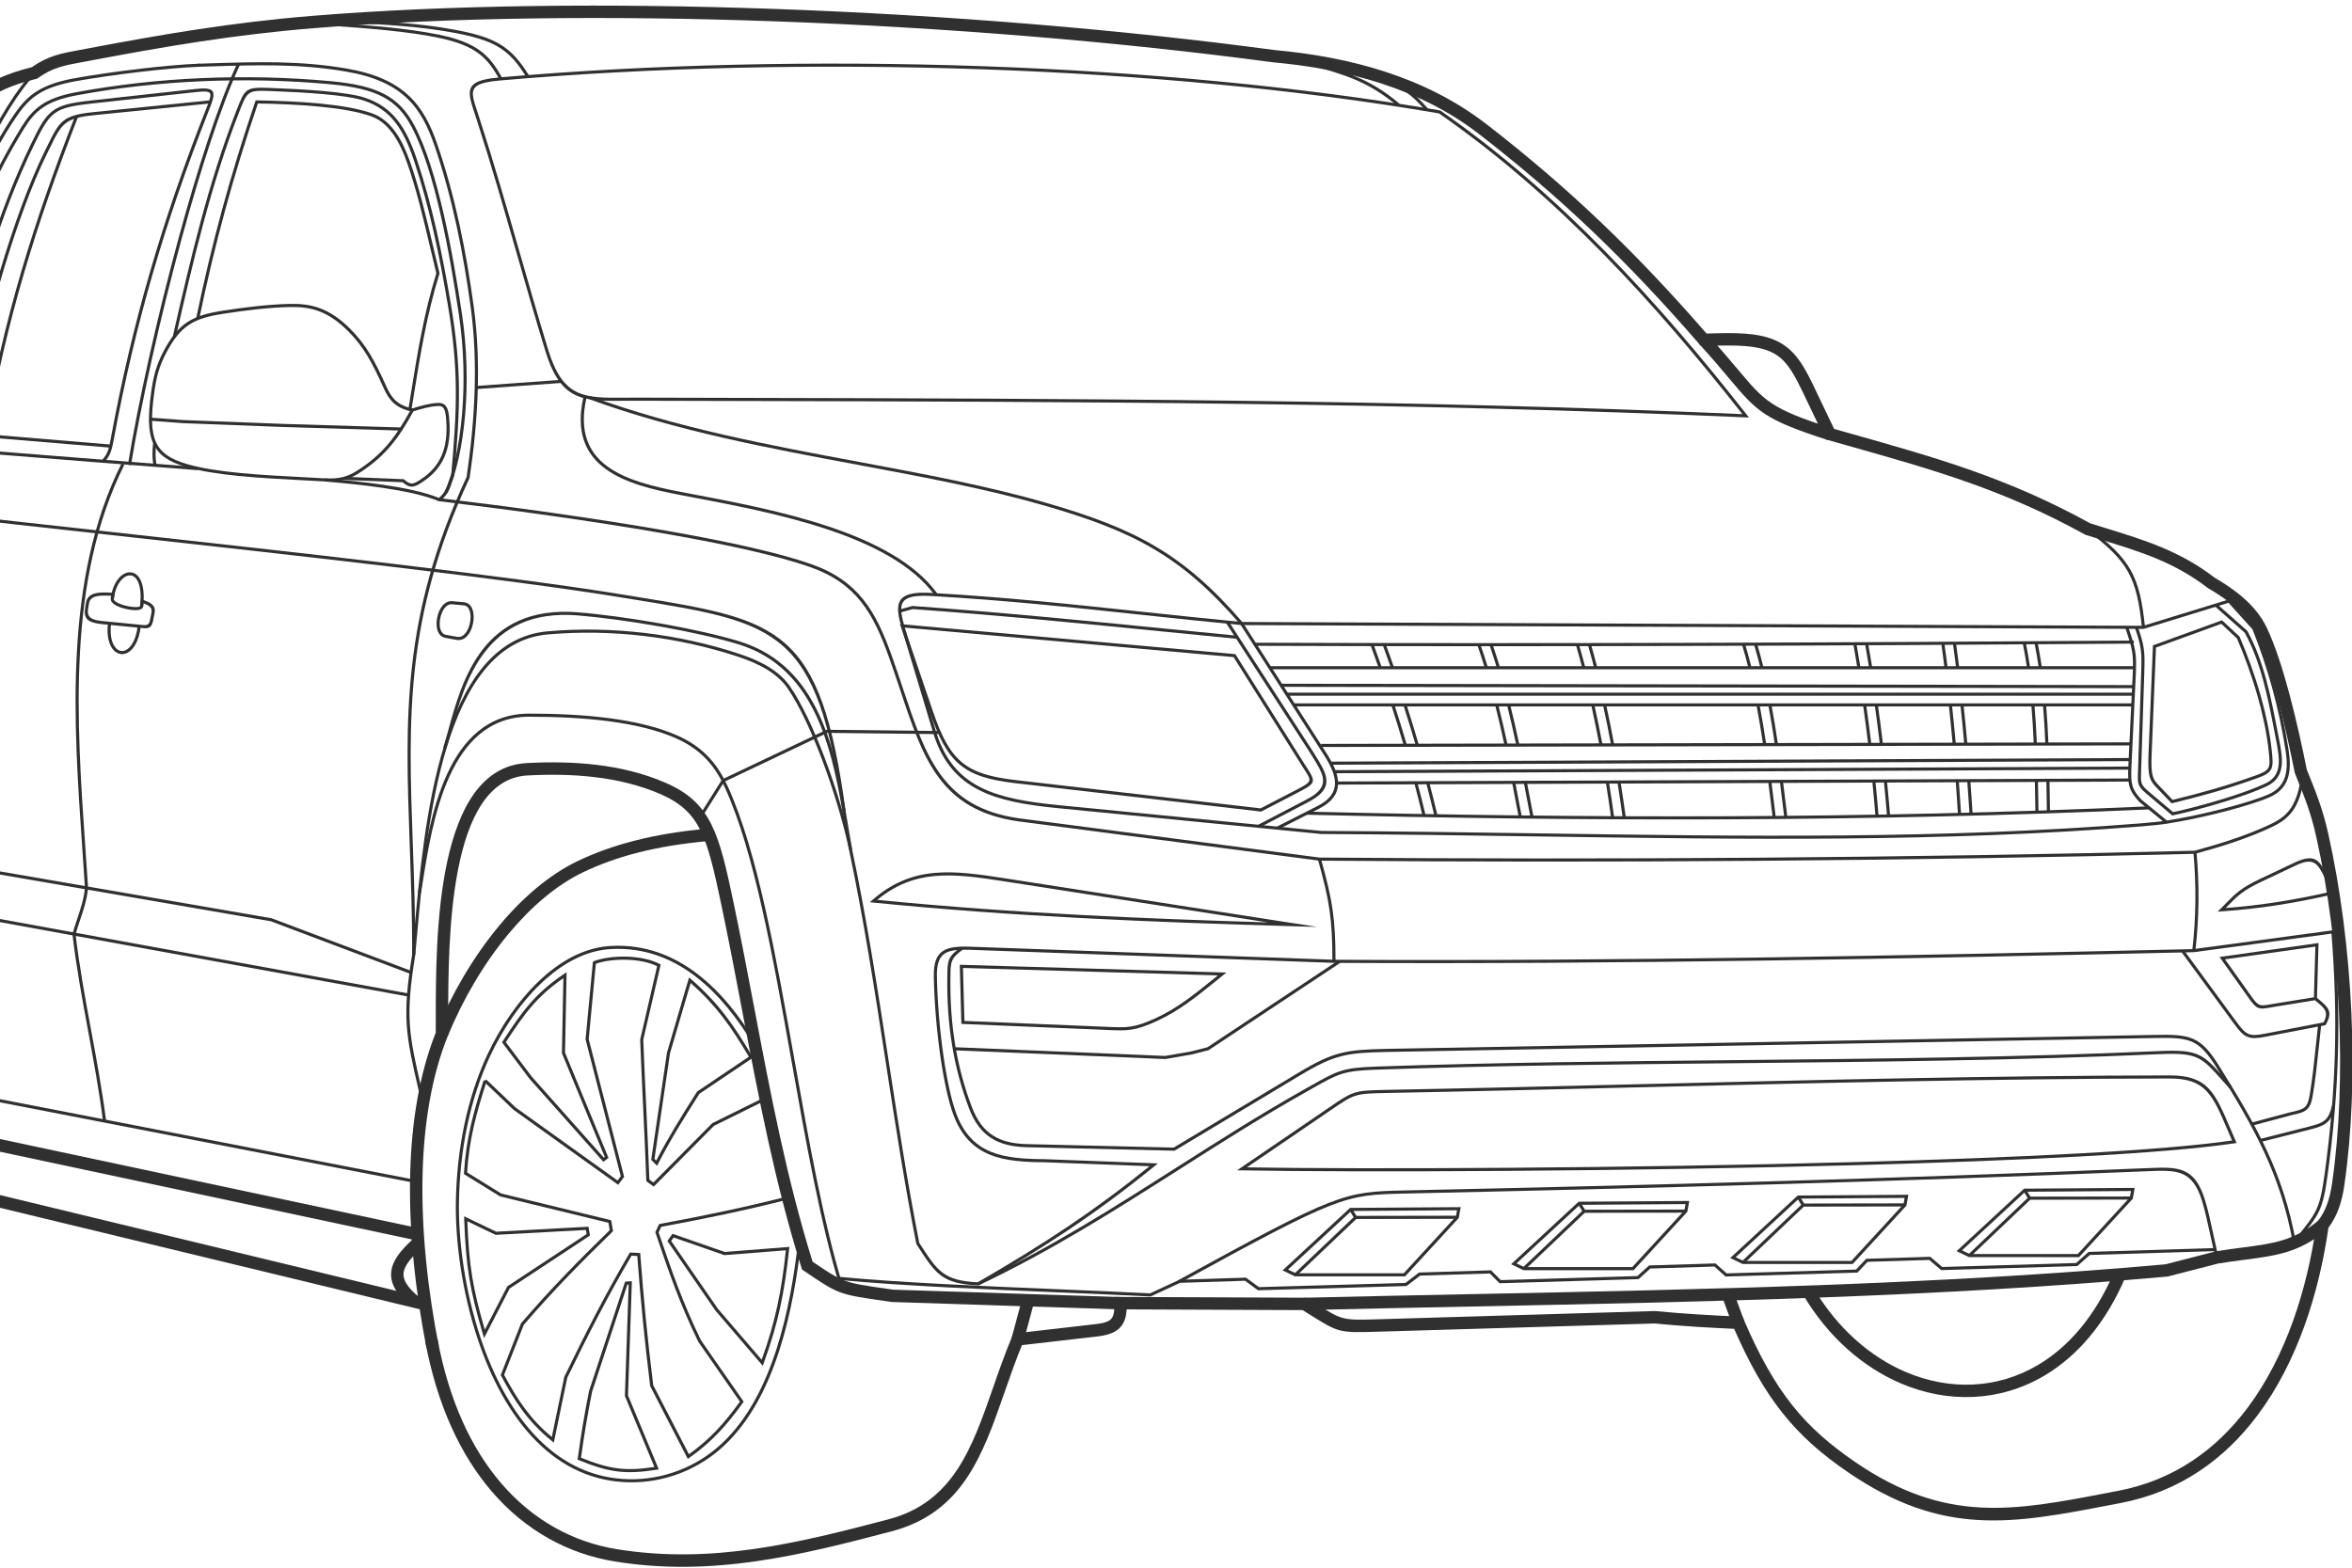 <svg width="249" height="166" viewBox="0 0 249 166" fill="none" xmlns="http://www.w3.org/2000/svg">
<g clip-path="url(#clip0_448_12807)">
<path fill-rule="evenodd" clip-rule="evenodd" d="M196.193 133.791L201.795 127.698L201.828 127.662L201.836 127.615L201.997 126.708L202.031 126.514H201.835L190.383 126.592H190.318L190.271 126.636L183.349 133.046L183.173 133.21L183.39 133.314L184.453 133.826L184.486 133.842H184.524L196.073 133.843H196.146L196.194 133.791H196.193ZM201.52 127.51L195.999 133.515H184.562L183.749 133.122L190.447 126.919L201.637 126.843L201.519 127.509L201.52 127.51Z" fill="#303030"/>
<path fill-rule="evenodd" clip-rule="evenodd" d="M201.672 127.422L190.906 127.44H190.84L190.793 127.485L184.408 133.559L184.634 133.796L190.972 127.768L201.672 127.75V127.422Z" fill="#303030"/>
<path fill-rule="evenodd" clip-rule="evenodd" d="M191.047 127.518L190.522 126.67L190.242 126.843L190.767 127.691L191.047 127.518Z" fill="#303030"/>
<path fill-rule="evenodd" clip-rule="evenodd" d="M220.158 133.062L225.76 126.969L225.793 126.934L225.801 126.886L225.962 125.979L225.996 125.785H225.799L214.348 125.865H214.283L214.236 125.909L207.314 132.319L207.138 132.482L207.355 132.587L208.418 133.098L208.451 133.114H208.489L220.038 133.116H220.11L220.159 133.063L220.158 133.062ZM225.485 126.782L219.964 132.786H208.527L207.714 132.394L214.412 126.192L225.602 126.115L225.484 126.782H225.485Z" fill="#303030"/>
<path fill-rule="evenodd" clip-rule="evenodd" d="M225.641 126.693L214.875 126.711H214.809L214.761 126.757L208.377 132.831L208.604 133.068L214.941 127.039L225.641 127.021V126.693Z" fill="#303030"/>
<path fill-rule="evenodd" clip-rule="evenodd" d="M215.012 126.79L214.487 125.942L214.207 126.114L214.732 126.962L215.012 126.79Z" fill="#303030"/>
<path fill-rule="evenodd" clip-rule="evenodd" d="M45.011 141.996C46.284 148.836 48.778 154.089 52.025 157.885C55.651 162.125 60.212 164.547 65.066 165.337C70.227 166.178 75.149 166.017 79.995 165.326C84.815 164.638 89.553 163.425 94.379 162.155C101.908 160.176 104.022 154.108 106.367 147.377C106.932 145.754 107.512 144.092 108.191 142.434L116.153 141.518C117.476 141.366 118.248 141.018 118.721 140.406C119.085 139.935 119.226 139.365 119.279 138.649L137.901 138.726C138.112 138.857 138.436 139.059 138.739 139.248C141.73 141.115 141.761 141.135 145.843 141.013L175.156 140.142C176.678 140.287 178.126 140.399 179.559 140.491C180.866 140.575 182.199 140.644 183.59 140.707C185.214 144.421 186.817 147.238 188.694 149.6C190.637 152.049 192.861 153.993 195.69 155.923C205.704 162.759 213.076 161.346 223.349 159.375L224.48 159.159C230.81 157.952 235.548 154.475 239.011 149.845C243.195 144.25 245.504 136.969 246.506 130.001C246.984 129.37 247.34 128.676 247.606 127.943C247.886 127.169 248.067 126.354 248.186 125.524C248.997 119.936 249.225 113.597 248.933 107.209C248.635 100.7 247.797 94.137 246.484 88.269C245.9 85.658 245.208 83.948 244.23 81.532L244.213 81.489C243.746 79.162 243.136 76.36 242.42 73.664C241.698 70.944 240.872 68.347 239.985 66.484C239.405 65.267 238.557 64.247 237.571 63.368C236.615 62.516 235.537 61.802 234.454 61.168C230.781 58.345 227.096 57.209 222.949 55.932C222.502 55.794 222.063 55.659 221.289 55.414C212.536 50.601 205.115 48.506 195.968 45.926L194.176 45.42L192.063 41.001C191.201 39.197 190.474 37.89 189.408 36.958C188.319 36.007 186.939 35.498 184.807 35.334C183.609 35.242 182.376 35.274 181.158 35.304L180.667 35.317C176.952 31.047 173.35 27.232 169.591 23.639C165.765 19.982 161.791 16.57 157.388 13.162C154.128 10.639 150.5 8.851 146.676 7.603C142.88 6.364 138.887 5.657 134.864 5.291C118.721 3.121 100.167 1.589 81.897 0.941C64.61 0.327 47.58 0.503 33.092 1.676C28.864 2.019 24.895 2.507 20.966 3.102C17.066 3.692 13.172 4.396 9.091 5.17C8.791 5.227 8.599 5.262 8.416 5.295C6.525 5.641 5.08 5.906 3.36 7.119C0.752 7.756 -1.137 8.639 -2.647 9.779C-4.185 10.939 -5.315 12.352 -6.408 14.035C-10.578 20.473 -14.109 28.092 -17.489 35.384C-18.369 37.282 -19.238 39.157 -20.099 40.969L-20.102 40.974L-20.104 40.982C-20.514 41.846 -20.703 42.243 -20.895 42.361C-21.06 42.462 -21.412 42.478 -22.066 42.508C-22.27 42.517 -22.496 42.527 -22.701 42.538C-24.742 42.652 -27.199 42.729 -29.614 42.804C-32.647 42.898 -35.614 42.991 -37.533 43.144C-39 43.261 -40.302 43.569 -41.341 44.246C-42.417 44.95 -43.184 46.023 -43.518 47.646L-43.678 48.425L-43.323 48.428C-44.584 49.954 -45.498 51.342 -46.146 52.853C-46.828 54.443 -47.207 56.149 -47.378 58.273C-47.941 59.118 -48.27 59.728 -48.468 60.404C-48.676 61.108 -48.727 61.833 -48.745 62.936L-49.028 79.125C-49.04 79.86 -49.011 80.421 -48.885 80.893C-48.77 81.322 -48.584 81.668 -48.298 81.975L-48.477 84.829L-49.257 87.599C-50.606 87.876 -50.591 88.205 -50.531 89.525C-50.524 89.689 -50.515 89.88 -50.512 90.056C-50.464 92.604 -50.189 95.909 -49.285 98.844C-48.607 101.043 -47.575 103.043 -46.021 104.397C-45.368 104.964 -44.636 105.224 -43.91 105.262C-43.494 105.283 -43.084 105.232 -42.694 105.123C-42.825 107.069 -42.938 109.064 -42.994 111.09C-43.061 113.482 -43.048 115.875 -42.889 118.207L-42.87 118.481C-42.735 120.519 -42.669 121.483 -40.886 122.67L-40.773 123.502C-39.941 129.6 -39.438 133.284 -36.672 138.062C-35.327 140.386 -33.536 141.697 -31.463 142.354C-29.438 142.995 -27.165 142.997 -24.79 142.707C-22.825 142.467 -20.792 142.028 -18.772 141.592C-17.753 141.372 -16.737 141.153 -15.781 140.969C-8.067 139.488 -7.368 135.339 -6.268 128.811C-6.143 128.065 -6.011 127.288 -5.862 126.474L44.868 138.741L45.177 137.465L-6.227 125.036L-6.897 124.874L-7.028 125.55C-7.233 126.614 -7.404 127.632 -7.567 128.595C-8.574 134.571 -9.213 138.369 -16.029 139.677C-17.055 139.875 -18.052 140.09 -19.05 140.306C-21.038 140.735 -23.038 141.166 -24.949 141.4C-27.156 141.669 -29.247 141.675 -31.066 141.098C-32.838 140.537 -34.373 139.408 -35.533 137.404C-38.17 132.849 -38.66 129.263 -39.469 123.328L-39.624 122.194L-39.666 121.886L-39.927 121.724C-41.394 120.811 -41.444 120.064 -41.556 118.397V118.394L-41.574 118.121C-41.732 115.816 -41.745 113.466 -41.679 111.128C-41.614 108.8 -41.467 106.44 -41.306 104.138L-41.216 102.863L-42.307 103.534C-42.757 103.811 -43.299 103.98 -43.841 103.952C-44.29 103.928 -44.744 103.766 -45.152 103.41C-46.501 102.237 -47.413 100.447 -48.024 98.459C-48.886 95.661 -49.148 92.487 -49.195 90.037C-49.199 89.797 -49.207 89.624 -49.214 89.469C-49.236 89.008 -49.239 88.925 -48.621 88.82L-48.211 88.75L-48.098 88.349L-47.188 85.118L-47.17 85.053L-47.165 84.979L-46.963 81.75L-46.942 81.423L-47.195 81.209C-47.408 81.029 -47.537 80.825 -47.609 80.552C-47.701 80.209 -47.722 79.755 -47.712 79.144L-47.429 62.955C-47.412 61.974 -47.371 61.34 -47.204 60.773C-47.039 60.217 -46.734 59.673 -46.185 58.863L-46.088 58.719L-46.075 58.541C-45.923 56.484 -45.573 54.858 -44.932 53.366C-44.29 51.87 -43.345 50.483 -42.004 48.906L-41.912 48.798L-41.874 48.662L-41.672 47.962L-41.433 47.134L-42.006 47.129C-41.703 46.318 -41.226 45.745 -40.617 45.346C-39.788 44.806 -38.689 44.555 -37.427 44.454C-35.465 44.299 -32.551 44.207 -29.573 44.114H-29.571C-27.122 44.038 -24.628 43.959 -22.627 43.848C-22.366 43.833 -22.176 43.824 -22.006 43.817C-21.13 43.778 -20.657 43.757 -20.207 43.481C-19.681 43.159 -19.438 42.651 -18.915 41.55L-18.913 41.545L-18.911 41.537C-18.038 39.7 -17.171 37.828 -16.292 35.933C-12.93 28.678 -9.417 21.1 -5.303 14.749C-4.289 13.185 -3.248 11.88 -1.852 10.826C-0.454 9.772 1.318 8.955 3.798 8.362L3.931 8.33L4.033 8.256C5.56 7.151 6.897 6.907 8.657 6.585C8.913 6.538 9.172 6.49 9.337 6.46C13.369 5.696 17.233 4.998 21.165 4.402C25.069 3.81 29.009 3.326 33.197 2.986C47.655 1.815 64.63 1.639 81.853 2.251C100.077 2.898 118.585 4.427 134.691 6.59L134.719 6.592C138.654 6.95 142.56 7.639 146.27 8.85C149.96 10.054 153.455 11.775 156.586 14.199C160.967 17.589 164.906 20.971 168.685 24.584C172.465 28.196 176.102 32.057 179.876 36.407L180.078 36.639L180.386 36.632C180.667 36.627 180.927 36.62 181.19 36.613C182.36 36.584 183.543 36.553 184.71 36.643C186.534 36.782 187.682 37.19 188.545 37.942C189.43 38.715 190.081 39.904 190.876 41.563L193.117 46.25L193.245 46.518L193.534 46.599C194.238 46.799 194.932 46.995 195.615 47.188C204.7 49.751 212.068 51.829 220.719 56.596L220.779 56.629L220.838 56.647C221.196 56.76 221.895 56.975 222.566 57.183C226.607 58.428 230.194 59.534 233.691 62.232L233.727 62.26L233.764 62.281C234.797 62.882 235.817 63.554 236.699 64.341C237.562 65.11 238.301 65.995 238.798 67.04C239.648 68.824 240.447 71.343 241.151 73.993C241.855 76.648 242.466 79.456 242.934 81.794L242.944 81.847L242.969 81.91L243.012 82.015C243.969 84.381 244.646 86.055 245.203 88.548C246.499 94.339 247.327 100.823 247.622 107.262C247.91 113.565 247.685 119.821 246.885 125.334C246.776 126.084 246.616 126.812 246.37 127.491C246.131 128.153 245.807 128.771 245.368 129.32L245.254 129.462L245.229 129.641C244.27 136.468 242.031 143.607 237.957 149.054C234.679 153.438 230.203 156.727 224.238 157.864H224.236L223.105 158.08C213.144 159.991 205.997 161.362 196.435 154.834C193.716 152.977 191.582 151.114 189.728 148.778C187.869 146.437 186.276 143.601 184.641 139.806L184.479 139.428L184.065 139.409C182.574 139.344 181.125 139.27 179.648 139.176C178.18 139.081 176.729 138.969 175.246 138.827L175.207 138.824H175.167L145.812 139.698C142.13 139.807 142.103 139.79 139.44 138.128C139.239 138.002 139.009 137.859 138.441 137.509L138.283 137.412H138.098L118.655 137.33L118.003 137.328L117.995 137.979C117.985 138.743 117.931 139.283 117.686 139.6C117.447 139.911 116.944 140.101 116.01 140.208L107.663 141.169L107.279 141.213L107.13 141.571C106.382 143.358 105.749 145.173 105.133 146.942C102.908 153.325 100.903 159.079 94.051 160.882C89.265 162.141 84.57 163.343 79.817 164.02C75.089 164.694 70.296 164.853 65.284 164.037C60.728 163.295 56.443 161.017 53.031 157.028C49.926 153.399 47.537 148.353 46.31 141.757L45.017 141.993L45.011 141.996Z" fill="#303030"/>
<path fill-rule="evenodd" clip-rule="evenodd" d="M50.475 12.704C51.98 17.348 53.351 22.122 54.723 26.902C55.702 30.31 56.681 33.721 57.727 37.14C59.365 42.495 61.695 42.477 66.143 42.439C66.578 42.436 67.035 42.432 67.513 42.434C71.062 42.443 74.606 42.452 78.145 42.46C113.782 42.54 148.943 42.621 184.807 44.196L185.164 44.212L184.944 43.932C180.234 37.925 175.275 32.06 169.92 26.605C164.561 21.146 158.807 16.095 152.509 11.72L152.48 11.699L152.444 11.692C137.611 9.142 120.905 7.603 104.078 7.012C86.475 6.394 68.745 6.814 52.891 8.196C50.322 8.42 49.641 8.941 49.742 10.112C49.788 10.627 49.999 11.264 50.267 12.069C50.33 12.258 50.395 12.457 50.476 12.705L50.475 12.704ZM55.04 26.813C53.67 22.037 52.3 17.268 50.788 12.604C50.723 12.405 50.649 12.18 50.577 11.966C50.317 11.185 50.111 10.565 50.069 10.084C49.987 9.147 50.606 8.725 52.917 8.524C68.764 7.142 86.482 6.723 104.065 7.34C120.861 7.929 137.538 9.465 152.349 12.01C158.618 16.369 164.348 21.398 169.683 26.834C174.947 32.196 179.827 37.955 184.463 43.852C148.724 42.292 113.669 42.211 78.144 42.13C74.605 42.123 71.061 42.115 67.511 42.104C67.032 42.103 66.575 42.107 66.139 42.11C61.851 42.145 59.605 42.165 58.038 37.043C57.012 33.689 56.024 30.247 55.038 26.81L55.04 26.813Z" fill="#303030"/>
<path fill-rule="evenodd" clip-rule="evenodd" d="M193.91 45.345C187.477 43.276 186.815 42.49 184.029 39.176C183.21 38.203 182.216 37.021 180.858 35.536L179.884 36.421C181.223 37.884 182.208 39.057 183.018 40.021C186.002 43.569 186.71 44.41 193.508 46.596L193.909 45.345H193.91Z" fill="#303030"/>
<path fill-rule="evenodd" clip-rule="evenodd" d="M35.709 2.357L36.805 2.411C40.424 2.585 44.369 2.776 48.007 3.459C50.099 3.852 51.563 4.259 52.733 4.952C53.898 5.642 54.783 6.624 55.723 8.169L56.004 7.999C55.033 6.404 54.116 5.388 52.9 4.668C51.691 3.952 50.196 3.536 48.067 3.136C44.409 2.449 40.452 2.259 36.821 2.083L35.725 2.029L35.709 2.357Z" fill="#303030"/>
<path fill-rule="evenodd" clip-rule="evenodd" d="M32.586 2.54C33.395 2.608 34.328 2.675 35.328 2.748C38.842 3 43.185 3.312 46.53 4.022C48.429 4.425 49.703 4.941 50.656 5.648C51.605 6.352 52.246 7.253 52.878 8.425L53.168 8.269C52.514 7.058 51.849 6.124 50.853 5.385C49.86 4.649 48.546 4.114 46.599 3.7C43.233 2.986 38.876 2.673 35.352 2.421C34.365 2.351 33.445 2.284 32.613 2.213L32.586 2.541V2.54Z" fill="#303030"/>
<path fill-rule="evenodd" clip-rule="evenodd" d="M136.617 6.296C137.373 6.521 138.104 6.725 138.8 6.919C142.264 7.888 144.86 8.613 147.948 11.229L148.16 10.979C145.018 8.316 142.393 7.582 138.888 6.603C138.207 6.412 137.491 6.212 136.712 5.981L136.617 6.296Z" fill="#303030"/>
<path fill-rule="evenodd" clip-rule="evenodd" d="M146.002 8.247C146.217 8.354 146.506 8.497 146.765 8.624C148.731 9.592 149.299 9.872 150.945 11.731L151.191 11.513C149.503 9.606 148.922 9.319 146.912 8.329C146.705 8.227 146.487 8.12 146.15 7.952L146.004 8.246L146.002 8.247Z" fill="#303030"/>
<path fill-rule="evenodd" clip-rule="evenodd" d="M21.081 6.742C19.366 6.807 17.166 7.008 14.975 7.263C12.358 7.569 9.748 7.95 7.988 8.268C6.149 8.598 4.888 9.04 3.904 9.658C2.918 10.279 2.219 11.074 1.509 12.11C0.014 14.288 -1.398 16.909 -2.726 19.809C-4.052 22.706 -5.293 25.882 -6.444 29.172C-7.976 33.552 -9.631 38.626 -11.026 43.759C-12.423 48.899 -13.564 54.107 -14.067 58.753C-14.89 66.332 -14.167 72.542 -13.333 79.7C-12.951 82.975 -12.547 86.451 -12.257 90.344C-12.624 92.243 -12.844 93.402 -12.917 94.34C-12.99 95.292 -12.909 96.012 -12.672 97.029C-12.102 99.469 -11.483 101.701 -10.762 103.856C-10.043 106.01 -9.223 108.086 -8.251 110.214C-7.085 112.77 -6.304 114.146 -5.151 115.018C-3.996 115.889 -2.495 116.239 0.118 116.746L44.068 125.287L44.129 124.963L0.179 116.423C-2.383 115.924 -3.853 115.585 -4.953 114.754C-6.053 113.923 -6.81 112.582 -7.953 110.077C-8.919 107.96 -9.735 105.895 -10.451 103.751C-11.167 101.609 -11.783 99.386 -12.351 96.953C-12.581 95.97 -12.658 95.276 -12.589 94.364C-12.518 93.441 -12.297 92.284 -11.93 90.384L-11.925 90.362V90.341C-12.217 86.43 -12.623 82.945 -13.006 79.661C-13.838 72.521 -14.558 66.328 -13.74 58.787C-13.238 54.164 -12.101 48.972 -10.707 43.845C-9.311 38.711 -7.661 33.647 -6.133 29.28C-4.984 25.998 -3.746 22.831 -2.425 19.945C-1.106 17.062 0.297 14.459 1.782 12.295C2.468 11.294 3.14 10.529 4.081 9.936C5.027 9.342 6.252 8.914 8.047 8.591C9.795 8.277 12.398 7.895 15.013 7.591C17.201 7.337 19.393 7.135 21.093 7.071L21.082 6.743L21.081 6.742Z" fill="#303030"/>
<path fill-rule="evenodd" clip-rule="evenodd" d="M44.867 116.366L44.62 115.289C43.306 109.571 42.883 107.729 43.967 101.092L43.969 101.077V101.066C43.969 96.907 43.832 93.061 43.703 89.414C43.228 76.034 42.848 65.348 49.708 50.626L49.718 50.604L49.721 50.579C50.159 47.608 50.47 44.576 50.57 41.538C50.672 38.501 50.56 35.46 50.154 32.472C49.76 29.57 49.276 26.674 48.654 23.816C48.032 20.953 47.27 18.121 46.321 15.35C45.595 13.229 44.715 11.465 43.242 10.098C41.767 8.73 39.706 7.764 36.621 7.243C31.688 6.41 27.262 6.548 22.092 6.71L20.931 6.747L20.94 7.075L22.101 7.038C27.253 6.877 31.663 6.739 36.566 7.566C39.582 8.076 41.589 9.012 43.017 10.338C44.444 11.663 45.3 13.383 46.009 15.455C46.953 18.213 47.711 21.033 48.332 23.887C48.953 26.744 49.435 29.63 49.828 32.518C50.232 35.487 50.341 38.51 50.241 41.529C50.141 44.54 49.832 47.553 49.398 50.509C42.516 65.289 42.897 76.007 43.373 89.425C43.502 93.052 43.638 96.877 43.638 101.056C42.548 107.743 42.974 109.603 44.298 115.362L44.545 116.439L44.865 116.365L44.867 116.366Z" fill="#303030"/>
<path fill-rule="evenodd" clip-rule="evenodd" d="M3.249 15.317C1.453 19.032 0.025 22.802 -1.195 26.646C-2.413 30.491 -3.423 34.41 -4.378 38.428L-4.39 38.479C-5.263 42.15 -6.401 46.936 -3.42 47.869L-3.401 47.874H-3.383L10.886 49.006L10.961 49.012L11.014 48.958C11.366 48.609 11.579 48.25 11.73 47.839C11.878 47.437 11.964 46.989 12.064 46.443C13.192 40.324 14.551 34.564 16.194 28.897C17.837 23.23 19.766 17.653 22.033 11.897L22.053 11.848C22.409 10.941 22.643 10.347 22.6 9.957C22.537 9.384 22.005 9.278 20.669 9.425L9.599 10.645C7.553 10.871 6.421 11.103 5.562 11.757C4.704 12.409 4.148 13.457 3.251 15.316L3.249 15.317ZM-0.88 26.745C0.335 22.912 1.759 19.157 3.546 15.46C4.421 13.647 4.959 12.628 5.759 12.019C6.558 11.412 7.649 11.192 9.635 10.973L20.705 9.753C21.804 9.631 22.237 9.675 22.272 9.994C22.306 10.303 22.084 10.867 21.745 11.729L21.725 11.778C19.457 17.538 17.525 23.125 15.877 28.806C14.23 34.486 12.868 40.256 11.739 46.384C11.643 46.912 11.559 47.346 11.42 47.726C11.293 48.073 11.117 48.377 10.834 48.672L-3.339 47.55C-6.005 46.695 -4.911 42.091 -4.07 38.555L-4.057 38.504C-3.104 34.493 -2.096 30.579 -0.881 26.746L-0.88 26.745Z" fill="#303030"/>
<path fill-rule="evenodd" clip-rule="evenodd" d="M22.281 10.616L9.948 11.867C6.599 12.207 6.306 12.805 4.968 15.543C4.864 15.758 4.751 15.986 4.684 16.122C3.058 19.419 1.446 23.905 0.094 28.397C-1.485 33.642 -2.711 38.902 -3.193 42.293C-3.426 43.933 -3.493 44.879 -3.079 45.476C-2.662 46.078 -1.798 46.276 -0.178 46.411L11.736 47.404L11.763 47.076L-0.15 46.083C-1.668 45.957 -2.464 45.787 -2.809 45.289C-3.157 44.785 -3.088 43.896 -2.867 42.338C-2.387 38.965 -1.164 33.723 0.41 28.491C1.758 24.014 3.362 19.546 4.979 16.268C5.114 15.996 5.191 15.838 5.265 15.687C6.536 13.083 6.815 12.514 9.98 12.194L22.312 10.943L22.281 10.616Z" fill="#303030"/>
<path fill-rule="evenodd" clip-rule="evenodd" d="M7.971 12.225C5.719 18.006 3.814 23.409 2.208 28.899C0.602 34.392 -0.703 39.969 -1.753 46.099L-1.428 46.154C-0.38 40.034 0.921 34.468 2.524 28.991C4.126 23.512 6.029 18.117 8.278 12.343L7.971 12.225Z" fill="#303030"/>
<path fill-rule="evenodd" clip-rule="evenodd" d="M89.53 85.928C86.88 66.374 82.556 65.669 67.371 63.193L66.042 62.977C53.679 60.948 31.124 58.461 11.276 56.272C4.707 55.547 -1.564 54.855 -7.094 54.222C-9.238 53.967 -9.978 52.301 -10.078 50.298C-10.18 48.24 -9.616 45.829 -9.181 44.182C-7.79 38.905 -6.295 33.598 -4.429 28.446C-2.564 23.297 -0.328 18.3 2.543 13.632C3.115 12.704 3.695 11.969 4.528 11.397C5.365 10.822 6.467 10.401 8.086 10.099C12.385 9.294 16.863 8.799 21.353 8.603C25.938 8.402 30.538 8.513 34.975 8.923C37.442 9.151 39.211 9.554 40.553 10.264C41.884 10.968 42.8 11.981 43.572 13.43C44.793 15.72 45.797 19.038 46.621 22.611C47.447 26.19 48.09 30.025 48.585 33.341C49.12 36.921 49.189 40.535 48.927 43.722C48.64 47.231 47.956 50.217 47.059 52.064L47.356 52.207C48.269 50.325 48.966 47.298 49.257 43.748C49.519 40.539 49.451 36.899 48.913 33.293C48.416 29.972 47.772 26.128 46.943 22.537C46.113 18.94 45.1 15.594 43.863 13.275C43.059 11.765 42.102 10.71 40.707 9.972C39.325 9.24 37.517 8.825 35.006 8.594C30.553 8.183 25.938 8.072 21.339 8.272C16.832 8.47 12.338 8.966 8.026 9.774C6.358 10.086 5.217 10.523 4.341 11.126C3.462 11.731 2.857 12.495 2.263 13.459C-0.622 18.145 -2.866 23.164 -4.738 28.333C-6.608 33.497 -8.106 38.812 -9.5 44.097C-9.939 45.764 -10.511 48.209 -10.406 50.311C-10.3 52.469 -9.488 54.267 -7.132 54.546C-1.635 55.176 4.654 55.87 11.239 56.596C31.087 58.785 53.641 61.273 65.99 63.298L67.318 63.515C82.316 65.96 86.587 66.656 89.205 85.97L89.531 85.926L89.53 85.928Z" fill="#303030"/>
<path fill-rule="evenodd" clip-rule="evenodd" d="M25.112 6.711C23.117 11.021 20.91 17.858 18.916 25.181C16.631 33.573 14.625 42.611 13.541 49.209L13.865 49.261C14.947 42.678 16.951 33.654 19.234 25.266C21.224 17.958 23.424 11.139 25.41 6.847L25.111 6.709L25.112 6.711ZM12.871 49.066C6.733 61.346 7.776 76.377 8.719 89.961C8.815 91.332 8.909 92.69 8.994 94.015C8.881 95.199 8.525 96.257 8.158 97.349C7.992 97.844 7.823 98.346 7.675 98.862L7.666 98.893L7.669 98.926C8.065 102.329 8.685 105.687 9.314 109.09C9.895 112.242 10.485 115.433 10.908 118.727L11.234 118.686C10.809 115.375 10.219 112.183 9.636 109.031C9.011 105.648 8.394 102.307 8 98.921C8.146 98.412 8.309 97.929 8.469 97.454C8.843 96.339 9.207 95.26 9.323 94.031V94.016V94.005C9.236 92.659 9.142 91.306 9.048 89.938C8.108 76.398 7.067 61.412 13.165 49.213L12.871 49.066Z" fill="#303030"/>
<path fill-rule="evenodd" clip-rule="evenodd" d="M-3.432 121.224L43.969 131.32L44.242 130.033L-3.158 119.938L-3.432 121.224Z" fill="#303030"/>
<path fill-rule="evenodd" clip-rule="evenodd" d="M3.528 7.609C1.815 9.331 -0.132 12.531 -2.117 16.505C-4.451 21.179 -6.846 26.936 -8.976 32.626C-13.252 44.047 -15.134 52.592 -15.59 61.2C-16.044 69.8 -15.076 78.456 -13.652 90.105C-13.748 90.543 -13.805 90.803 -13.86 91.046C-14.246 92.776 -14.478 93.811 -14.396 94.914C-14.151 98.237 -12.521 103.425 -10.401 108.403C-8.269 113.409 -5.638 118.208 -3.417 120.69L-3.173 120.471C-5.368 118.016 -7.979 113.251 -10.098 108.274C-12.205 103.326 -13.826 98.177 -14.068 94.89C-14.146 93.831 -13.919 92.814 -13.54 91.115C-13.461 90.763 -13.376 90.384 -13.324 90.146L-13.318 90.118L-13.321 90.091C-14.746 78.443 -15.716 69.793 -15.261 61.215C-14.808 52.639 -12.931 44.124 -8.668 32.738C-6.542 27.064 -4.154 21.319 -1.822 16.65C0.149 12.704 2.076 9.533 3.762 7.839L3.529 7.607L3.528 7.609Z" fill="#303030"/>
<path fill-rule="evenodd" clip-rule="evenodd" d="M18.612 35.704C19.519 31.707 20.448 27.662 21.527 23.654C22.603 19.653 23.825 15.697 25.312 11.884L25.343 11.805C26.173 9.678 26.223 9.55 28.53 9.636C30.369 9.704 32.433 9.804 34.271 9.969C36.101 10.134 37.706 10.364 38.641 10.693C39.999 11.171 41.009 11.898 41.82 12.925C42.639 13.961 43.259 15.31 43.833 17.021C44.636 19.42 45.31 21.926 45.891 24.474C46.472 27.024 46.961 29.619 47.395 32.191C47.987 35.699 48.234 38.458 48.258 41.216C48.281 43.966 48.08 46.728 47.775 50.241C47.683 50.488 47.612 50.705 47.546 50.906C47.311 51.622 47.136 52.153 46.47 52.721C44.937 52.099 42.766 51.655 40.568 51.333C38.33 51.004 36.066 50.798 34.416 50.656L34.389 50.984C36.035 51.126 38.295 51.33 40.52 51.658C42.74 51.985 44.928 52.434 46.435 53.063L46.526 53.1L46.603 53.038C47.406 52.386 47.597 51.804 47.859 51.008C47.929 50.796 48.005 50.568 48.093 50.333L48.102 50.31V50.29C48.41 46.766 48.612 43.994 48.588 41.213C48.565 38.436 48.315 35.662 47.721 32.137C47.286 29.562 46.796 26.961 46.213 24.404C45.63 21.844 44.954 19.327 44.146 16.918C43.559 15.17 42.923 13.791 42.08 12.723C41.23 11.645 40.171 10.884 38.751 10.385C37.791 10.046 36.156 9.811 34.301 9.645C32.453 9.478 30.383 9.378 28.541 9.31C26.001 9.217 25.947 9.356 25.037 11.689L25.007 11.768C23.512 15.597 22.288 19.563 21.21 23.572C20.134 27.573 19.201 31.629 18.293 35.636L18.613 35.707L18.612 35.704ZM16.578 49.233C16.52 48.988 16.474 48.584 16.469 48.13C16.463 47.749 16.485 47.335 16.546 46.952L16.222 46.901C16.157 47.303 16.134 47.737 16.14 48.134C16.147 48.615 16.195 49.047 16.257 49.309L16.578 49.233Z" fill="#303030"/>
<path fill-rule="evenodd" clip-rule="evenodd" d="M20.926 49.456L10.908 48.678L10.884 49.006L20.901 49.784L20.926 49.456Z" fill="#303030"/>
<path fill-rule="evenodd" clip-rule="evenodd" d="M17.326 37.172C16.924 37.928 16.652 38.602 16.449 39.302C16.248 40 16.117 40.721 15.999 41.578C15.657 44.053 15.672 45.743 16.221 46.955C16.778 48.184 17.866 48.908 19.666 49.438C22.833 50.37 27.667 50.623 31.812 50.84C32.641 50.883 33.444 50.925 34.211 50.972C35.143 51.027 35.837 50.972 36.434 50.817C37.034 50.661 37.529 50.406 38.063 50.064C39.443 49.177 40.495 48.241 41.394 47.169C42.291 46.101 43.033 44.902 43.797 43.49L43.902 43.295L43.684 43.251C42.874 43.089 42.312 42.805 41.892 42.422C41.47 42.038 41.184 41.548 40.928 40.98C40.31 39.602 39.77 38.486 39.176 37.504C38.578 36.518 37.925 35.666 37.08 34.823C35.96 33.704 34.92 33.031 33.877 32.642C32.832 32.254 31.79 32.153 30.663 32.18C29.504 32.208 28.325 32.297 27.145 32.423C25.96 32.55 24.778 32.715 23.616 32.894C21.996 33.143 20.823 33.464 19.852 34.099C18.878 34.734 18.116 35.679 17.326 37.171V37.172ZM16.765 39.393C16.961 38.717 17.224 38.064 17.616 37.326C18.38 35.885 19.108 34.98 20.032 34.376C20.957 33.771 22.092 33.463 23.666 33.221C24.832 33.042 26.011 32.877 27.18 32.752C28.355 32.627 29.524 32.538 30.67 32.511C31.758 32.485 32.763 32.58 33.761 32.952C34.761 33.325 35.762 33.975 36.847 35.059C37.67 35.88 38.309 36.712 38.893 37.676C39.48 38.647 40.015 39.753 40.627 41.116C40.9 41.722 41.208 42.248 41.669 42.669C42.093 43.054 42.641 43.349 43.401 43.53C42.684 44.841 41.98 45.961 41.141 46.962C40.263 48.007 39.234 48.923 37.884 49.79C37.377 50.115 36.909 50.356 36.349 50.502C35.787 50.648 35.124 50.7 34.228 50.646C33.477 50.6 32.665 50.557 31.825 50.514C27.699 50.299 22.886 50.048 19.756 49.126C18.054 48.624 17.03 47.952 16.519 46.823C15.998 45.675 15.989 44.04 16.323 41.627C16.44 40.782 16.567 40.074 16.763 39.396L16.765 39.393Z" fill="#303030"/>
<path fill-rule="evenodd" clip-rule="evenodd" d="M43.558 43.389C43.635 42.914 43.724 42.366 43.811 41.822C44.518 37.442 45.187 33.291 46.522 28.988L46.535 28.945L46.524 28.9C46.314 28.046 46.099 27.133 45.881 26.207C45.151 23.108 44.383 19.846 43.359 16.992C42.966 15.896 42.485 14.839 41.859 13.966C41.223 13.081 40.437 12.383 39.438 12.019C38.029 11.507 36.049 11.176 33.877 10.965C31.715 10.755 29.359 10.663 27.188 10.628L27.068 10.626L27.029 10.739C25.701 14.653 24.552 18.38 23.527 22.14C22.502 25.897 21.6 29.681 20.766 33.711L21.088 33.777C21.922 29.75 22.821 25.973 23.843 22.226C24.854 18.518 25.988 14.832 27.302 10.958C29.43 10.993 31.731 11.085 33.846 11.292C35.991 11.501 37.943 11.826 39.324 12.328C40.253 12.665 40.99 13.322 41.589 14.158C42.197 15.006 42.666 16.034 43.049 17.103C44.063 19.932 44.831 23.189 45.559 26.283C45.769 27.177 45.977 28.058 46.193 28.936C44.861 33.243 44.192 37.393 43.486 41.771C43.407 42.264 43.327 42.76 43.233 43.336L43.556 43.389H43.558Z" fill="#303030"/>
<path fill-rule="evenodd" clip-rule="evenodd" d="M43.698 43.571L43.76 43.553C44.569 43.311 45.534 43.023 46.353 42.992C46.601 42.983 46.79 43.025 46.919 43.172C47.065 43.336 47.159 43.633 47.208 44.127C47.346 45.52 47.282 46.782 46.89 47.889C46.501 48.987 45.786 49.936 44.622 50.711C44.202 50.991 43.912 51.172 43.654 51.197C43.407 51.221 43.156 51.099 42.793 50.78L42.749 50.742L42.692 50.739L36.413 50.487L36.4 50.815L42.622 51.065C43.039 51.42 43.353 51.555 43.687 51.524C44.021 51.492 44.345 51.292 44.808 50.984C46.035 50.166 46.79 49.163 47.202 47.999C47.611 46.844 47.681 45.535 47.537 44.097C47.48 43.528 47.36 43.173 47.168 42.956C46.96 42.721 46.69 42.653 46.345 42.666C45.48 42.697 44.496 42.992 43.669 43.24L43.608 43.258L43.702 43.574L43.698 43.571Z" fill="#303030"/>
<path fill-rule="evenodd" clip-rule="evenodd" d="M42.566 45.269L30.02 44.886L19.435 44.481L15.833 44.219L15.81 44.547L19.411 44.809H19.417L30.008 45.214H30.01L42.557 45.597L42.566 45.269Z" fill="#303030"/>
<path fill-rule="evenodd" clip-rule="evenodd" d="M59.43 40.218L50.437 40.868L50.46 41.197L59.453 40.546L59.43 40.218Z" fill="#303030"/>
<path fill-rule="evenodd" clip-rule="evenodd" d="M15.148 64.269C15.354 62.537 15.061 61.47 14.577 60.965C14.366 60.745 14.118 60.627 13.857 60.602C13.599 60.577 13.332 60.645 13.076 60.795C12.444 61.168 11.872 62.075 11.726 63.37L12.053 63.407C12.187 62.221 12.691 61.405 13.244 61.077C13.44 60.962 13.639 60.909 13.826 60.928C14.01 60.944 14.186 61.031 14.341 61.192C14.765 61.633 15.016 62.609 14.821 64.231L15.149 64.269H15.148ZM11.426 66.023C11.264 67.45 11.588 68.43 12.092 68.91C12.303 69.111 12.545 69.228 12.801 69.258C13.056 69.287 13.32 69.228 13.572 69.079C14.178 68.72 14.724 67.821 14.901 66.341L14.574 66.302C14.41 67.668 13.932 68.483 13.404 68.795C13.216 68.907 13.021 68.951 12.838 68.93C12.654 68.909 12.476 68.822 12.319 68.672C11.881 68.256 11.604 67.373 11.753 66.058L11.426 66.022V66.023Z" fill="#303030"/>
<path fill-rule="evenodd" clip-rule="evenodd" d="M11.965 62.762C11.869 62.76 11.757 62.755 11.643 62.751C10.603 62.71 9.272 62.659 9.094 63.854L8.991 64.537V64.541C8.85 65.674 9.573 65.937 10.648 66.071C10.836 66.094 11.062 66.115 11.299 66.138L11.573 66.164L14.746 66.474C14.786 66.477 14.858 66.486 14.924 66.493C15.544 66.563 16.028 66.618 16.194 65.779L16.363 64.919C16.534 64.054 15.874 63.798 15.263 63.562L15.117 63.504L14.919 63.427L14.894 63.638L14.829 64.18C14.813 64.256 14.597 64.285 14.301 64.281C14.088 64.277 13.841 64.249 13.585 64.199C13.33 64.15 13.072 64.08 12.84 63.996C12.372 63.826 12.012 63.61 12.054 63.413V63.404L12.126 62.952L12.155 62.767L11.968 62.762H11.965ZM11.629 63.079L11.771 63.084L11.73 63.345C11.646 63.742 12.11 64.081 12.727 64.305C12.977 64.395 13.252 64.47 13.522 64.522C13.792 64.575 14.06 64.605 14.294 64.609C14.765 64.617 15.114 64.501 15.154 64.223V64.218L15.194 63.887C15.666 64.07 16.153 64.28 16.04 64.854L15.87 65.714C15.763 66.256 15.41 66.215 14.959 66.165C14.908 66.159 14.859 66.154 14.776 66.146L11.603 65.836L11.328 65.81C11.112 65.789 10.905 65.77 10.687 65.743C9.806 65.634 9.212 65.429 9.316 64.579L9.419 63.901C9.554 62.997 10.719 63.042 11.63 63.078L11.629 63.079Z" fill="#303030"/>
<path fill-rule="evenodd" clip-rule="evenodd" d="M226.898 66.265L131.455 65.861C127.846 65.518 124.315 65.14 120.815 64.766C113.492 63.984 106.306 63.216 98.571 62.781C96.012 62.637 95.148 63.175 95.081 64.374C95.038 65.142 95.349 66.171 95.743 67.474L95.861 67.861L98.82 77.697V77.7C99.773 80.706 101.401 82.51 103.63 83.647C105.843 84.776 108.642 85.239 111.962 85.573L139.88 88.311H139.885H139.894C147.678 88.348 155.256 88.458 162.688 88.567C184.758 88.887 205.554 89.189 226.714 87.505H226.716L227.224 87.46C227.915 87.399 228.707 87.328 229.447 87.212C231.467 86.891 233.649 86.416 235.568 85.916C237.664 85.373 239.452 84.799 240.384 84.369C241.454 83.876 242.009 83.123 242.256 82.23C242.498 81.355 242.438 80.351 242.277 79.331C241.919 77.071 241.459 74.922 240.88 72.808C240.299 70.692 239.599 68.611 238.763 66.49L238.751 66.461L238.732 66.439L236.105 63.533L236.034 63.455L235.934 63.486L226.898 66.264V66.265ZM131.446 66.189L226.922 66.593H226.947L226.971 66.586L235.93 63.832L238.467 66.639C239.297 68.745 239.99 70.805 240.563 72.896C241.139 74.999 241.597 77.135 241.953 79.383C242.108 80.365 242.167 81.324 241.94 82.144C241.719 82.947 241.216 83.626 240.247 84.073C239.33 84.496 237.561 85.062 235.486 85.601C233.575 86.097 231.404 86.57 229.396 86.889C228.684 87.001 227.889 87.073 227.197 87.133C227.068 87.144 226.953 87.155 226.689 87.18C205.533 88.863 184.751 88.561 162.694 88.241C155.264 88.133 147.689 88.023 139.906 87.986L111.995 85.248C108.713 84.918 105.949 84.461 103.78 83.356C101.629 82.259 100.057 80.514 99.136 77.602L96.178 67.768L96.061 67.379C95.675 66.106 95.371 65.1 95.41 64.392C95.465 63.413 96.243 62.979 98.554 63.109C106.278 63.544 113.463 64.311 120.78 65.093C124.267 65.466 127.784 65.841 131.432 66.189H131.439H131.447H131.446Z" fill="#303030"/>
<path fill-rule="evenodd" clip-rule="evenodd" d="M131.307 66.113L140.19 79.986C140.897 81.089 141.365 82.118 141.33 83.025C141.296 83.91 140.768 84.695 139.49 85.343L135.147 87.545L135.295 87.838L139.637 85.636C141.04 84.924 141.618 84.042 141.658 83.037C141.697 82.053 141.206 80.965 140.466 79.81L131.583 65.937L131.306 66.113H131.307Z" fill="#303030"/>
<path fill-rule="evenodd" clip-rule="evenodd" d="M129.796 65.969L138.665 79.668C138.736 79.782 138.83 79.933 138.918 80.075C139.199 80.529 139.458 80.946 139.657 81.326C140.335 82.619 140.359 83.592 138.365 84.633L133.158 87.352L133.31 87.643L138.518 84.923C140.756 83.754 140.721 82.649 139.949 81.174C139.74 80.775 139.48 80.357 139.198 79.903C139.122 79.779 139.046 79.659 138.946 79.496L138.944 79.493L130.074 65.791L129.798 65.971L129.796 65.969Z" fill="#303030"/>
<path fill-rule="evenodd" clip-rule="evenodd" d="M130.706 69.261L95.529 66.105L95.278 66.082L95.358 66.32L98.445 75.399C99.356 78.081 100.237 79.801 101.579 80.935C102.924 82.071 104.715 82.608 107.445 82.924L133.461 85.932L133.511 85.938L133.555 85.915L137.458 83.89C138.956 83.113 139.247 82.879 138.802 82.024C138.692 81.813 138.534 81.567 138.335 81.258C138.24 81.111 138.135 80.947 138.034 80.787L130.83 69.337L130.787 69.269L130.705 69.263L130.706 69.261ZM95.751 66.453L130.596 69.58L137.757 80.962C137.873 81.147 137.97 81.298 138.059 81.435C138.254 81.739 138.41 81.981 138.511 82.175C138.815 82.76 138.566 82.945 137.308 83.597L133.45 85.599L107.483 82.596C104.818 82.289 103.078 81.771 101.792 80.683C100.503 79.593 99.649 77.916 98.756 75.292L95.75 66.453H95.751Z" fill="#303030"/>
<path fill-rule="evenodd" clip-rule="evenodd" d="M130.984 67.315C128.46 67.07 125.928 66.819 123.413 66.569C114.518 65.687 105.85 64.827 96.626 64.166L96.599 64.164L96.571 64.172L95.198 64.554L95.285 64.871L96.63 64.496C105.859 65.158 114.507 66.016 123.38 66.897C125.866 67.143 128.371 67.392 130.953 67.643L130.983 67.316L130.984 67.315Z" fill="#303030"/>
<path fill-rule="evenodd" clip-rule="evenodd" d="M224.999 66.472L225.028 66.56C225.708 68.611 225.891 69.162 225.789 71.302L225.324 81.083C225.274 82.126 225.291 82.781 225.456 83.329C225.623 83.883 225.934 84.313 226.471 84.899L226.478 84.906L226.489 84.915L229.26 87.188L229.469 86.935L226.708 84.671C226.209 84.124 225.921 83.729 225.772 83.234C225.62 82.729 225.605 82.103 225.653 81.099L226.117 71.318C226.222 69.117 226.034 68.554 225.339 66.458L225.31 66.37L224.999 66.474V66.472Z" fill="#303030"/>
<path fill-rule="evenodd" clip-rule="evenodd" d="M226.019 66.479C226.37 67.488 226.553 68.142 226.639 68.801C226.726 69.46 226.717 70.135 226.683 71.184L226.343 81.721L226.338 81.855C226.301 82.965 226.292 83.243 227.219 84.026L229.908 86.298L229.968 86.349L230.046 86.333C231.418 86.055 233.565 85.495 235.613 84.86C237.298 84.336 238.923 83.759 240.003 83.24C241.012 82.755 241.435 82.022 241.548 81.131C241.66 80.268 241.476 79.272 241.268 78.214C241.198 77.861 241.14 77.563 241.084 77.272C240.39 73.701 239.67 69.992 237.92 66.814L237.906 66.79L237.885 66.771L234.695 63.949L234.477 64.195L237.645 66.998C239.361 70.126 240.073 73.798 240.761 77.335C240.827 77.674 240.892 78.007 240.945 78.278C241.148 79.311 241.327 80.282 241.223 81.091C241.123 81.873 240.752 82.518 239.862 82.945C238.801 83.454 237.191 84.025 235.516 84.546C233.513 85.168 231.422 85.716 230.06 85.996L227.432 83.776C226.625 83.095 226.634 82.85 226.667 81.865L226.671 81.731L227.011 71.194C227.045 70.129 227.054 69.441 226.964 68.757C226.875 68.073 226.687 67.402 226.329 66.371L226.019 66.478V66.479Z" fill="#303030"/>
<path fill-rule="evenodd" clip-rule="evenodd" d="M235.144 65.713L228.03 68.3L227.927 68.337L227.922 68.448L227.458 79.835C227.354 82.401 227.626 82.685 228.432 83.526C228.521 83.618 228.615 83.717 228.699 83.807V83.81L229.836 84.996L229.902 85.065L229.994 85.042C231.683 84.629 233.124 84.254 234.532 83.844C235.944 83.432 237.318 82.987 238.871 82.435C239.781 82.113 240.238 81.863 240.45 81.427C240.659 80.998 240.606 80.434 240.504 79.466C240.307 77.61 239.888 75.642 239.345 73.718C238.715 71.49 237.919 69.318 237.111 67.446L237.098 67.415L237.072 67.391L235.312 65.748L235.239 65.68L235.144 65.714V65.713ZM228.246 68.57L235.162 66.056L236.823 67.606C237.622 69.46 238.407 71.606 239.029 73.805C239.567 75.713 239.983 77.663 240.178 79.498C240.274 80.407 240.324 80.934 240.155 81.282C239.989 81.621 239.583 81.834 238.762 82.124C237.207 82.676 235.839 83.12 234.441 83.527C233.066 83.928 231.655 84.297 230.009 84.7L228.939 83.582C228.832 83.467 228.748 83.378 228.67 83.297C227.936 82.531 227.688 82.273 227.788 79.846L228.247 68.569L228.246 68.57Z" fill="#303030"/>
<path d="M134.418 70.54H225.98V70.869H134.418V70.54Z" fill="#303030"/>
<path d="M136.985 74.478H225.797V74.806H136.985V74.478Z" fill="#303030"/>
<path fill-rule="evenodd" clip-rule="evenodd" d="M225.887 72.542L135.633 72.399V72.727L225.887 72.87V72.542Z" fill="#303030"/>
<path d="M136.258 73.343H225.852V73.671H136.258V73.343Z" fill="#303030"/>
<path fill-rule="evenodd" clip-rule="evenodd" d="M225.598 78.604L139.867 78.77V79.098L225.598 78.932V78.604Z" fill="#303030"/>
<path d="M225.425 82.431L225.426 82.759L141.507 83.081L141.506 82.753L225.425 82.431Z" fill="#303030"/>
<path d="M225.514 80.265L225.516 80.593L140.955 80.977L140.953 80.648L225.514 80.265Z" fill="#303030"/>
<path d="M225.475 81.167L225.477 81.495L141.262 81.877L141.261 81.549L225.475 81.167Z" fill="#303030"/>
<path fill-rule="evenodd" clip-rule="evenodd" d="M214.141 68.103C214.228 68.538 214.312 68.985 214.39 69.438C214.467 69.881 214.537 70.326 214.603 70.772L214.929 70.725C214.864 70.279 214.792 69.831 214.715 69.382C214.639 68.943 214.554 68.494 214.462 68.039L214.141 68.104V68.103ZM215.05 74.638C215.11 75.338 215.16 76.027 215.202 76.709C215.245 77.406 215.279 78.097 215.309 78.784L215.637 78.771C215.608 78.072 215.574 77.377 215.531 76.689C215.487 75.987 215.437 75.293 215.378 74.61L215.05 74.638ZM215.424 82.678C215.441 83.51 215.455 84.341 215.468 85.173L215.482 85.996L215.81 85.99L215.797 85.167C215.783 84.332 215.769 83.499 215.752 82.671L215.424 82.678ZM217.027 85.961L217.008 84.81C216.997 84.09 216.984 83.373 216.971 82.658L216.642 82.663C216.656 83.38 216.668 84.097 216.68 84.816L216.699 85.966L217.027 85.961ZM216.864 78.783C216.836 78.081 216.802 77.385 216.761 76.696C216.721 75.994 216.672 75.298 216.614 74.611L216.285 74.638C216.344 75.338 216.392 76.03 216.433 76.716C216.474 77.414 216.508 78.107 216.535 78.796L216.864 78.784V78.783ZM216.174 70.725C216.109 70.277 216.039 69.831 215.962 69.386C215.885 68.936 215.803 68.489 215.715 68.047L215.391 68.109C215.481 68.558 215.562 69.002 215.637 69.442C215.714 69.887 215.784 70.331 215.848 70.772L216.174 70.726V70.725Z" fill="#303030"/>
<path fill-rule="evenodd" clip-rule="evenodd" d="M227.477 85.381C212.466 86.05 197.701 86.368 182.933 86.429C168.164 86.491 153.387 86.297 138.353 85.942L138.345 86.27C153.379 86.626 168.158 86.82 182.934 86.757C197.712 86.696 212.481 86.377 227.492 85.709L227.477 85.381Z" fill="#303030"/>
<path fill-rule="evenodd" clip-rule="evenodd" d="M225.886 67.824C210.372 67.941 194.871 68.026 179.371 68.068C163.87 68.11 148.37 68.112 132.855 68.057V68.385C148.37 68.439 163.871 68.439 179.371 68.395C194.872 68.352 210.373 68.267 225.887 68.151V67.823L225.886 67.824Z" fill="#303030"/>
<path fill-rule="evenodd" clip-rule="evenodd" d="M205.53 68.242C205.591 68.678 205.648 69.097 205.702 69.498C205.758 69.923 205.813 70.341 205.864 70.749L206.19 70.708C206.137 70.282 206.082 69.865 206.028 69.454C205.97 69.019 205.913 68.6 205.856 68.197L205.53 68.242ZM206.32 74.659C206.396 75.365 206.466 76.057 206.532 76.734C206.601 77.435 206.665 78.128 206.727 78.811L207.054 78.783C206.991 78.08 206.927 77.386 206.86 76.703C206.79 75.996 206.72 75.302 206.647 74.624L206.32 74.659ZM207.044 82.703C207.088 83.297 207.13 83.887 207.17 84.473C207.211 85.069 207.251 85.662 207.287 86.251L207.615 86.231C207.578 85.63 207.538 85.037 207.498 84.451C207.457 83.854 207.415 83.264 207.372 82.68L207.044 82.703ZM208.836 86.199C208.798 85.602 208.759 85.011 208.719 84.426C208.678 83.831 208.636 83.242 208.593 82.66L208.264 82.683C208.309 83.275 208.351 83.863 208.39 84.447C208.431 85.041 208.47 85.632 208.508 86.219L208.836 86.198V86.199ZM208.279 78.783C208.221 78.129 208.156 77.436 208.086 76.703C208.018 75.996 207.946 75.302 207.875 74.624L207.547 74.659C207.622 75.365 207.693 76.056 207.759 76.734C207.822 77.385 207.886 78.079 207.951 78.811L208.279 78.783ZM207.42 70.707C207.37 70.305 207.312 69.86 207.247 69.369C207.186 68.907 207.126 68.46 207.065 68.029L206.739 68.074C206.804 68.536 206.864 68.983 206.922 69.412C206.976 69.814 207.032 70.259 207.094 70.747L207.421 70.708L207.42 70.707Z" fill="#303030"/>
<path fill-rule="evenodd" clip-rule="evenodd" d="M196.204 68.198C196.282 68.638 196.356 69.066 196.427 69.482C196.503 69.929 196.575 70.353 196.64 70.756L196.964 70.704C196.892 70.259 196.82 69.834 196.751 69.427C196.676 68.989 196.602 68.56 196.528 68.142L196.204 68.199V68.198ZM197.239 74.665C197.34 75.381 197.437 76.079 197.526 76.761C197.614 77.435 197.702 78.133 197.788 78.857L198.116 78.819C198.035 78.142 197.946 77.442 197.852 76.719C197.758 76.004 197.662 75.303 197.566 74.62L197.239 74.667V74.665ZM198.217 82.754C198.278 83.372 198.337 83.983 198.393 84.587C198.445 85.157 198.499 85.775 198.554 86.44L198.883 86.412C198.835 85.835 198.78 85.217 198.72 84.558C198.663 83.933 198.604 83.322 198.544 82.722L198.217 82.754ZM200.105 86.391C200.058 85.82 200.004 85.207 199.944 84.546C199.887 83.924 199.829 83.313 199.77 82.713L199.443 82.745C199.504 83.362 199.562 83.973 199.617 84.575C199.668 85.139 199.721 85.755 199.777 86.417L200.105 86.39V86.391ZM199.345 78.809C199.266 78.139 199.179 77.44 199.085 76.711C198.993 75.996 198.897 75.298 198.802 74.615L198.476 74.66C198.576 75.373 198.67 76.071 198.759 76.752C198.845 77.42 198.932 78.118 199.018 78.846L199.345 78.808V78.809ZM198.209 70.704C198.135 70.249 198.062 69.811 197.991 69.391C197.912 68.931 197.836 68.493 197.762 68.073L197.438 68.13C197.52 68.588 197.596 69.029 197.667 69.445C197.744 69.902 197.817 70.339 197.885 70.756L198.21 70.705L198.209 70.704Z" fill="#303030"/>
<path fill-rule="evenodd" clip-rule="evenodd" d="M166.841 68.303C166.956 68.701 167.07 69.105 167.182 69.513C167.291 69.912 167.401 70.319 167.509 70.735L167.828 70.652C167.723 70.251 167.613 69.843 167.498 69.426C167.388 69.025 167.273 68.621 167.156 68.211L166.84 68.301L166.841 68.303ZM168.466 74.691C168.622 75.388 168.772 76.092 168.916 76.801C169.06 77.503 169.198 78.209 169.33 78.919L169.654 78.86C169.522 78.153 169.383 77.444 169.239 76.736C169.096 76.033 168.946 75.327 168.788 74.62L168.467 74.691H168.466ZM170.01 82.859C170.105 83.46 170.202 84.087 170.297 84.733C170.393 85.375 170.481 86.001 170.565 86.61L170.891 86.566C170.803 85.921 170.714 85.292 170.623 84.684C170.533 84.079 170.438 83.453 170.335 82.806L170.01 82.857V82.859ZM172.121 86.573C172.032 85.929 171.944 85.301 171.854 84.692C171.765 84.091 171.67 83.462 171.565 82.803L171.24 82.853C171.336 83.453 171.431 84.083 171.528 84.738C171.623 85.384 171.712 86.01 171.795 86.616L172.121 86.571V86.573ZM170.889 78.849C170.76 78.15 170.624 77.445 170.481 76.734C170.336 76.009 170.188 75.306 170.039 74.626L169.718 74.695C169.875 75.415 170.022 76.115 170.16 76.797C170.299 77.492 170.435 78.197 170.566 78.907L170.89 78.848L170.889 78.849ZM169.094 70.657C168.982 70.225 168.873 69.818 168.77 69.436C168.661 69.035 168.547 68.63 168.431 68.223L168.114 68.312C168.228 68.709 168.34 69.113 168.452 69.521C168.569 69.95 168.677 70.357 168.775 70.739L169.094 70.656V70.657Z" fill="#303030"/>
<path fill-rule="evenodd" clip-rule="evenodd" d="M156.406 68.318C156.54 68.705 156.676 69.109 156.813 69.528C156.95 69.949 157.077 70.353 157.197 70.74L157.51 70.645C157.381 70.221 157.252 69.814 157.125 69.426C156.998 69.035 156.861 68.63 156.716 68.211L156.406 68.318ZM158.299 74.705C158.479 75.412 158.648 76.117 158.812 76.82C158.974 77.522 159.132 78.231 159.284 78.945L159.606 78.877C159.454 78.169 159.297 77.459 159.131 76.747C158.966 76.034 158.795 75.327 158.617 74.626L158.298 74.705H158.299ZM160.09 82.905C160.313 84.052 160.524 85.169 160.737 86.289L160.784 86.541L161.108 86.481L161.061 86.229C160.845 85.085 160.629 83.946 160.414 82.843L160.09 82.904V82.905ZM162.352 86.503L162.267 86.061C162.063 84.979 161.857 83.891 161.654 82.839L161.33 82.9C161.544 84.003 161.745 85.065 161.944 86.121L162.028 86.563L162.352 86.503ZM160.853 78.869L160.531 78.937C160.379 78.218 160.223 77.509 160.064 76.814C159.903 76.107 159.734 75.402 159.56 74.702L159.88 74.624C160.055 75.328 160.223 76.034 160.384 76.742C160.548 77.461 160.705 78.169 160.853 78.869ZM158.785 70.63C158.665 70.232 158.54 69.829 158.409 69.424C158.276 69.012 158.144 68.612 158.012 68.227L157.7 68.334C157.84 68.74 157.972 69.136 158.097 69.524C158.223 69.916 158.348 70.317 158.471 70.725L158.787 70.63H158.785Z" fill="#303030"/>
<path fill-rule="evenodd" clip-rule="evenodd" d="M145.089 68.311C145.252 68.757 145.4 69.163 145.531 69.526C145.672 69.916 145.815 70.322 145.963 70.742L146.273 70.634C146.135 70.242 145.991 69.835 145.84 69.416C145.679 68.967 145.532 68.563 145.398 68.199L145.089 68.312V68.311ZM147.309 74.723C147.54 75.433 147.764 76.139 147.982 76.841C148.2 77.545 148.414 78.254 148.624 78.969L148.94 78.876C148.732 78.168 148.517 77.458 148.296 76.745C148.075 76.032 147.85 75.324 147.623 74.622L147.309 74.722V74.723ZM149.737 82.948C149.886 83.511 150.035 84.087 150.181 84.671C150.324 85.238 150.465 85.815 150.605 86.402L150.926 86.326C150.789 85.755 150.647 85.176 150.501 84.592C150.357 84.024 150.208 83.449 150.054 82.865L149.736 82.949L149.737 82.948ZM152.184 86.346C152.049 85.781 151.907 85.2 151.759 84.603C151.617 84.032 151.468 83.456 151.315 82.871L150.997 82.954C151.145 83.519 151.293 84.096 151.439 84.681C151.579 85.241 151.72 85.821 151.862 86.422L152.182 86.346H152.184ZM150.21 78.874L149.894 78.966C149.686 78.251 149.473 77.542 149.258 76.839C149.046 76.146 148.824 75.44 148.594 74.722L148.906 74.622C149.129 75.316 149.352 76.023 149.572 76.745C149.79 77.458 150.003 78.168 150.208 78.876L150.21 78.874ZM147.567 70.631C147.414 70.19 147.272 69.789 147.139 69.419C147.007 69.053 146.86 68.646 146.7 68.207L146.391 68.319C146.526 68.688 146.672 69.09 146.829 69.53C146.986 69.967 147.13 70.374 147.257 70.74L147.567 70.633V70.631Z" fill="#303030"/>
<path fill-rule="evenodd" clip-rule="evenodd" d="M220.934 56.154C223.124 57.796 224.446 59.044 225.284 60.539C226.121 62.034 226.485 63.789 226.759 66.445L227.086 66.412C226.808 63.712 226.435 61.92 225.571 60.379C224.707 58.839 223.36 57.563 221.131 55.892L220.934 56.154Z" fill="#303030"/>
<path fill-rule="evenodd" clip-rule="evenodd" d="M62.398 42.274C71.575 45.631 81.379 47.461 90.857 49.228C97.775 50.519 104.517 51.776 110.705 53.571C115.391 54.93 118.988 56.265 122.19 58.162C125.39 60.058 128.203 62.519 131.321 66.132L131.57 65.917C128.426 62.276 125.589 59.794 122.357 57.88C119.129 55.967 115.509 54.623 110.796 53.257C104.59 51.456 97.841 50.198 90.916 48.906C81.454 47.141 71.665 45.315 62.512 41.965L62.398 42.274Z" fill="#303030"/>
<path fill-rule="evenodd" clip-rule="evenodd" d="M61.768 42.047C60.907 45.825 62.043 48.148 64.126 49.666C66.184 51.167 69.161 51.866 72.041 52.418L73.266 52.651C81.934 54.296 94.322 56.648 98.956 63.033L99.223 62.84C94.513 56.35 82.049 53.983 73.328 52.327L72.104 52.094C69.26 51.549 66.323 50.863 64.319 49.401C62.34 47.957 61.264 45.74 62.089 42.117L61.769 42.045L61.768 42.047Z" fill="#303030"/>
<path fill-rule="evenodd" clip-rule="evenodd" d="M46.479 53.072C53.531 53.916 62.828 55.161 70.987 56.61C76.963 57.67 82.326 58.838 85.744 60.036C88.209 60.9 89.885 62.125 91.15 63.711C92.42 65.302 93.282 67.266 94.115 69.596C94.551 70.814 94.932 71.959 95.299 73.061C97.731 80.358 99.553 85.824 107.867 86.979H107.869L139.663 91.134H139.672L139.683 91.135C155.212 91.254 170.622 91.266 186.031 91.15C201.442 91.036 216.851 90.795 232.375 90.409H232.394L232.414 90.403C233.794 90.026 235.17 89.624 236.519 89.166C237.874 88.705 239.211 88.186 240.51 87.575C241.468 87.124 242.209 86.612 242.773 85.793C243.334 84.98 243.713 83.872 243.953 82.225L243.627 82.179C243.395 83.772 243.034 84.836 242.503 85.605C241.977 86.368 241.278 86.849 240.37 87.276C239.085 87.881 237.76 88.397 236.414 88.853C235.068 89.31 233.708 89.708 232.348 90.08C216.83 90.466 201.429 90.706 186.03 90.821C170.625 90.936 155.22 90.924 139.696 90.806L107.912 86.652C99.8 85.526 98.005 80.142 95.61 72.956C95.234 71.826 94.841 70.652 94.424 69.484C93.581 67.123 92.705 65.132 91.407 63.504C90.105 61.871 88.382 60.611 85.851 59.724C82.412 58.519 77.031 57.346 71.042 56.284C62.877 54.836 53.573 53.589 46.515 52.744L46.477 53.071L46.479 53.072Z" fill="#303030"/>
<path fill-rule="evenodd" clip-rule="evenodd" d="M247.082 94.069C246.816 93.612 246.605 93.191 246.416 92.814C245.58 91.146 245.148 90.286 242.909 91.344L239.322 93.04C237.247 94.021 236.693 94.588 235.66 95.645C235.486 95.823 235.298 96.015 235.088 96.224L234.777 96.535L235.215 96.504C237.257 96.364 239.217 96.14 241.166 95.837C243.115 95.534 245.048 95.151 247.039 94.695L246.965 94.375C244.975 94.832 243.049 95.213 241.116 95.513C239.32 95.793 237.511 96.005 235.63 96.146L235.896 95.874C236.902 94.846 237.442 94.293 239.463 93.338L243.05 91.642C244.999 90.72 245.382 91.482 246.123 92.961C246.316 93.345 246.532 93.777 246.798 94.232L247.082 94.067V94.069Z" fill="#303030"/>
<path fill-rule="evenodd" clip-rule="evenodd" d="M232.211 90.259C232.363 91.955 232.436 93.659 232.419 95.384C232.403 97.107 232.296 98.855 232.092 100.643L232.419 100.68C232.625 98.887 232.731 97.126 232.748 95.388C232.765 93.652 232.692 91.938 232.538 90.232L232.211 90.26V90.259Z" fill="#303030"/>
<path fill-rule="evenodd" clip-rule="evenodd" d="M136.882 97.753L106.519 93.021C103.656 92.575 101.186 92.221 98.897 92.435C96.593 92.652 94.483 93.442 92.367 95.288L92.082 95.536L92.459 95.574C99.906 96.317 107.268 96.836 114.638 97.221C122.001 97.607 129.378 97.861 136.855 98.076L139.461 98.151L136.885 97.75L136.882 97.753ZM106.468 93.346L134.241 97.674C127.668 97.474 121.16 97.235 114.651 96.895C107.413 96.516 100.181 96.01 92.874 95.287C94.834 93.669 96.794 92.962 98.924 92.762C101.175 92.551 103.627 92.903 106.467 93.346H106.468Z" fill="#303030"/>
<path fill-rule="evenodd" clip-rule="evenodd" d="M139.525 91.015C140.137 93.192 140.521 94.766 140.75 96.354C140.98 97.939 141.057 99.547 141.057 101.792H141.387C141.387 99.533 141.308 97.913 141.075 96.307C140.842 94.702 140.457 93.118 139.841 90.927L139.524 91.015H139.525Z" fill="#303030"/>
<path fill-rule="evenodd" clip-rule="evenodd" d="M43.965 101.082C44.029 100.401 44.098 99.637 44.169 98.838C45.192 87.415 46.916 68.157 57.993 67.179C61.349 66.882 64.779 66.945 68.163 67.341C71.576 67.742 74.945 68.484 78.15 69.544C79.209 69.895 80.237 70.316 81.141 70.861C82.04 71.402 82.82 72.066 83.395 72.906C84.603 74.675 85.861 77.371 86.97 80.284C88.218 83.561 89.277 87.109 89.874 89.928C91.447 97.366 92.595 104.836 93.747 112.317C94.74 118.771 95.734 125.236 97.004 131.699L97.009 131.729L97.028 131.757L97.189 132.005C99.063 134.896 99.733 135.929 103.544 136.11L103.593 136.112L103.635 136.088C107.152 134.046 110.216 132.18 113.196 130.18C116.175 128.18 119.07 126.046 122.249 123.467L122.587 123.193L122.151 123.177L110.632 122.743H110.626C108.465 122.729 106.512 122.618 104.905 121.958C103.314 121.304 102.051 120.104 101.237 117.91C100.693 116.443 100.211 114.144 99.85 111.585C99.473 108.897 99.229 105.927 99.189 103.335C99.17 102.075 99.432 101.363 99.994 100.984C100.569 100.595 101.477 100.528 102.725 100.574L141.217 101.956H141.223C156.442 102.039 171.595 101.929 186.745 101.712C201.897 101.495 217.046 101.172 232.256 100.826H232.267L232.275 100.825L246.828 98.859C247.18 103.331 247.3 107.465 247.185 111.57C247.068 115.732 246.709 119.868 246.104 124.3C245.599 127.994 245.264 128.407 243.113 131.055L242.773 131.473L243.028 131.68L243.367 131.262C245.57 128.552 245.913 128.129 246.429 124.344C247.035 119.901 247.395 115.753 247.512 111.578C247.629 107.402 247.505 103.203 247.142 98.658L247.128 98.485L246.955 98.509L232.238 100.498C217.029 100.843 201.884 101.167 186.741 101.383C171.593 101.6 156.444 101.71 141.228 101.627L102.736 100.245C101.422 100.198 100.456 100.274 99.808 100.711C99.148 101.158 98.839 101.955 98.859 103.339C98.899 105.946 99.144 108.931 99.523 111.629C99.887 114.213 100.374 116.538 100.926 118.023C101.776 120.315 103.104 121.572 104.778 122.261C106.435 122.942 108.422 123.057 110.617 123.071L121.699 123.489C118.66 125.938 115.874 127.986 113.01 129.909C110.052 131.895 107.007 133.75 103.51 135.782C99.911 135.602 99.262 134.602 97.463 131.828L97.32 131.607C96.054 125.158 95.061 118.71 94.07 112.27C92.919 104.788 91.77 97.317 90.194 89.862C89.595 87.028 88.529 83.461 87.277 80.17C86.159 77.233 84.889 74.512 83.665 72.721C83.062 71.838 82.246 71.142 81.311 70.579C80.381 70.02 79.332 69.59 78.252 69.232C75.028 68.165 71.637 67.418 68.201 67.015C64.792 66.616 61.341 66.553 57.965 66.85C46.614 67.852 44.874 87.284 43.842 98.81C43.773 99.585 43.707 100.323 43.637 101.052L43.965 101.082Z" fill="#303030"/>
<path fill-rule="evenodd" clip-rule="evenodd" d="M90.214 89.937C90.08 89.187 89.956 88.444 89.829 87.687C88.525 79.905 86.954 70.537 78.228 67.897C75.967 67.214 73.097 66.585 70.238 66.072C66.851 65.463 63.481 65.018 61.165 64.835C51.108 64.035 48.916 72.008 47.436 77.397C47.26 78.037 47.094 78.641 46.924 79.194L47.238 79.291C47.406 78.744 47.574 78.132 47.753 77.483C49.204 72.2 51.353 64.385 61.139 65.163C63.45 65.347 66.808 65.79 70.18 66.395C73.023 66.905 75.88 67.53 78.133 68.213C86.666 70.793 88.217 80.05 89.505 87.742C89.635 88.52 89.764 89.285 89.89 89.994L90.215 89.937H90.214Z" fill="#303030"/>
<path fill-rule="evenodd" clip-rule="evenodd" d="M47.137 67.54C47.322 67.575 47.57 67.621 47.834 67.669C48.034 67.705 48.223 67.738 48.365 67.762C49.042 67.876 49.56 67.386 49.858 66.711C49.98 66.436 50.065 66.129 50.109 65.821C50.154 65.512 50.157 65.202 50.115 64.922C50.022 64.306 49.712 63.825 49.135 63.773L47.864 63.657C47.261 63.603 46.786 64.067 46.504 64.696C46.386 64.96 46.301 65.256 46.255 65.55C46.21 65.845 46.204 66.143 46.244 66.415C46.327 66.986 46.608 67.441 47.136 67.538L47.137 67.54ZM47.892 67.345C47.66 67.303 47.401 67.256 47.197 67.217C46.832 67.149 46.634 66.805 46.572 66.369C46.537 66.131 46.543 65.865 46.583 65.6C46.624 65.333 46.7 65.067 46.807 64.83C47.034 64.323 47.398 63.945 47.836 63.984L49.108 64.1C49.502 64.135 49.721 64.501 49.791 64.971C49.828 65.219 49.825 65.497 49.785 65.774C49.746 66.052 49.668 66.329 49.558 66.578C49.317 67.123 48.919 67.521 48.419 67.437C48.252 67.409 48.069 67.376 47.892 67.344V67.345Z" fill="#303030"/>
<path fill-rule="evenodd" clip-rule="evenodd" d="M118.706 137.345L94.547 136.56L93.785 136.45C89.38 135.819 89.269 135.802 86.026 133.599C83.283 124.793 81.588 115.872 79.884 106.888C79.179 103.178 78.472 99.456 77.691 95.728C76.896 91.942 76.309 89.297 75.317 87.31C74.284 85.241 72.847 83.913 70.38 82.852C68.101 81.872 65.666 81.292 63.185 80.991C60.728 80.693 58.221 80.67 55.773 80.799C46.146 81.313 46.138 99.141 46.135 107.771C46.135 108.338 46.135 108.863 46.132 109.341C44.371 113.788 43.586 118.854 43.432 124.009C43.24 130.468 44.039 137.067 45.154 142.757L46.447 142.505C45.346 136.887 44.557 130.386 44.746 124.045C44.896 118.99 45.668 114.036 47.399 109.715L47.444 109.601V109.473C47.449 108.962 47.449 108.39 47.45 107.771C47.453 99.546 47.461 82.558 55.841 82.112C58.213 81.986 60.645 82.008 63.032 82.298C65.393 82.584 67.706 83.133 69.862 84.061C72.012 84.986 73.255 86.128 74.139 87.896C75.064 89.749 75.632 92.314 76.405 95.995C77.187 99.717 77.892 103.428 78.594 107.129C80.321 116.232 82.037 125.27 84.841 134.207L84.909 134.426L85.098 134.555C88.781 137.059 88.812 137.063 93.602 137.75L94.389 137.863L94.414 137.867H94.461L118.666 138.655L118.707 137.342L118.706 137.345Z" fill="#303030"/>
<path fill-rule="evenodd" clip-rule="evenodd" d="M89.223 136.147C87.175 129.45 85.647 120.876 84.128 112.335C82.147 101.205 80.175 90.131 77.06 83.299C76.55 82.179 75.931 81.149 75.09 80.241C74.248 79.332 73.186 78.546 71.793 77.919C69.744 76.996 67.234 76.407 64.516 76.049C61.807 75.693 58.891 75.566 56.024 75.564C47.247 75.564 45.483 86.702 44.413 93.467C44.356 93.828 44.3 94.177 44.246 94.511L44.569 94.562C44.624 94.229 44.679 93.88 44.737 93.518C45.791 86.857 47.526 75.891 56.024 75.892C58.879 75.892 61.78 76.02 64.474 76.374C67.16 76.728 69.639 77.308 71.658 78.218C73.009 78.827 74.037 79.586 74.849 80.463C75.663 81.342 76.264 82.344 76.761 83.435C79.857 90.225 81.826 101.28 83.803 112.391C85.323 120.937 86.852 129.518 88.908 136.241L89.222 136.146L89.223 136.147Z" fill="#303030"/>
<path fill-rule="evenodd" clip-rule="evenodd" d="M99.356 77.404L87.546 77.275L87.508 77.274L87.474 77.29L76.493 82.504L76.448 82.526L76.423 82.566L73.974 86.461L74.251 86.636L76.677 82.781L87.582 77.603L99.353 77.733L99.356 77.404Z" fill="#303030"/>
<path fill-rule="evenodd" clip-rule="evenodd" d="M245.455 129.23C242.876 131.384 240.623 131.678 237.455 132.093C236.571 132.208 235.617 132.333 234.591 132.502L234.573 132.506L234.534 132.516L229.251 133.876C205.125 136.037 180.396 136.537 155.932 137.03C149.954 137.151 143.991 137.271 138.076 137.415L138.107 138.727C144.046 138.583 149.994 138.463 155.958 138.342C180.461 137.848 205.23 137.347 229.419 135.178L229.473 135.173L229.525 135.16L234.82 133.796C235.85 133.626 236.771 133.506 237.625 133.395C241.019 132.952 243.43 132.636 246.301 130.239L245.456 129.23H245.455Z" fill="#303030"/>
<path fill-rule="evenodd" clip-rule="evenodd" d="M230.925 100.785L236.555 108.461C237.096 109.199 237.476 109.61 237.956 109.799C238.437 109.988 238.991 109.944 239.879 109.771L246.129 108.564L246.204 108.549L246.241 108.482C247.01 107.099 246.468 106.646 245.482 105.821L245.293 105.663L245.452 100.049L245.458 99.855L245.266 99.882L235.241 101.296L234.973 101.333L235.13 101.553L238.172 105.829C238.953 106.926 239.226 106.879 240.329 106.688C240.443 106.669 240.563 106.648 240.661 106.632L245.077 105.912L245.269 106.073C246.105 106.772 246.571 107.162 245.989 108.256L239.816 109.449C238.988 109.609 238.483 109.653 238.075 109.493C237.667 109.333 237.322 108.954 236.819 108.267L231.189 100.591L230.924 100.785H230.925ZM244.968 105.598L240.611 106.307C240.47 106.33 240.369 106.348 240.276 106.364C239.335 106.526 239.103 106.566 238.442 105.638L235.556 101.583L245.121 100.234L244.968 105.598Z" fill="#303030"/>
<path fill-rule="evenodd" clip-rule="evenodd" d="M245.415 108.492C245.327 109.236 245.246 110.023 245.163 110.817C244.982 112.551 244.798 114.316 244.515 115.97C244.4 116.641 244.26 117.015 243.985 117.249C243.705 117.489 243.259 117.607 242.54 117.757L242.531 117.759L238.352 118.872L238.437 119.19L242.615 118.077C243.382 117.917 243.864 117.785 244.2 117.499C244.543 117.206 244.711 116.777 244.84 116.026C245.124 114.366 245.309 112.592 245.49 110.85C245.571 110.073 245.651 109.304 245.742 108.528L245.415 108.491V108.492Z" fill="#303030"/>
<path fill-rule="evenodd" clip-rule="evenodd" d="M243.061 131.547C242.397 127.868 241.354 124.783 239.984 121.827C238.616 118.873 236.921 116.052 234.948 112.892C233.955 111.3 233.2 110.455 232.196 110.012C231.198 109.573 229.977 109.545 228.043 109.586L146.815 111.062C144.702 111.107 143.313 111.171 141.985 111.502C140.653 111.834 139.392 112.432 137.538 113.544L124.256 121.516L108.727 121.149C107.26 121.114 106.069 120.844 105.114 120.231C104.163 119.62 103.439 118.663 102.901 117.255C102.065 115.058 101.479 112.833 101.11 110.564C100.741 108.292 100.589 105.977 100.618 103.604L100.621 103.402C100.638 101.833 100.642 101.474 101.99 100.511L101.799 100.243C100.315 101.304 100.31 101.693 100.291 103.399L100.289 103.601C100.259 105.993 100.413 108.327 100.785 110.617C101.158 112.909 101.749 115.157 102.594 117.373C103.157 118.851 103.923 119.859 104.936 120.509C105.945 121.156 107.192 121.442 108.719 121.479L124.296 121.846H124.344L124.385 121.824L137.706 113.827C139.53 112.733 140.767 112.145 142.063 111.822C143.362 111.499 144.734 111.436 146.82 111.391L228.05 109.915C229.938 109.876 231.124 109.901 232.064 110.314C232.998 110.725 233.713 111.534 234.67 113.065C236.637 116.215 238.326 119.029 239.686 121.964C241.045 124.897 242.079 127.956 242.739 131.605L243.062 131.547H243.061Z" fill="#303030"/>
<path fill-rule="evenodd" clip-rule="evenodd" d="M141.744 101.658L127.821 110.895L126.113 111.331L123.349 111.811L101.138 110.889L101.125 111.217L123.355 112.14L123.373 112.141L123.389 112.138L126.178 111.653L126.192 111.651L127.929 111.207L127.955 111.2L127.979 111.184L141.926 101.931L141.744 101.658Z" fill="#303030"/>
<path fill-rule="evenodd" clip-rule="evenodd" d="M101.614 102.331L101.775 108.266L101.779 108.419L101.933 108.426L116.517 109.03C116.734 109.039 116.946 109.048 117.146 109.057C119.362 109.157 120.13 109.192 122.516 108.095C124.815 107.037 126.619 105.58 128.736 103.869C128.969 103.679 129.214 103.482 129.488 103.262L129.836 102.982L129.39 102.97L101.782 102.163L101.608 102.157L101.612 102.33L101.614 102.331ZM102.1 108.104L101.948 102.495L128.937 103.284L128.53 103.614C126.429 105.31 124.639 106.757 122.38 107.796C120.065 108.861 119.319 108.827 117.162 108.729C116.968 108.72 116.76 108.711 116.53 108.702L102.1 108.104Z" fill="#303030"/>
<path fill-rule="evenodd" clip-rule="evenodd" d="M131.484 123.929C143.527 124.146 171.822 124.049 196.651 123.373C213.736 122.906 229.183 122.165 236.569 121.062L236.781 121.03L236.695 120.834C236.488 120.362 236.299 119.921 236.122 119.505C234.464 115.625 233.713 113.869 229.682 113.872C211.061 113.896 192.3 114.35 173.575 114.803C164.583 115.021 155.601 115.239 146.653 115.408C143.343 115.471 143.241 115.54 140.69 117.286L140.322 117.537L131.395 123.629L130.969 123.92L131.485 123.929H131.484ZM196.643 123.045C172.165 123.712 144.32 123.816 132.006 123.61L140.506 117.809L140.874 117.557C143.349 115.864 143.447 115.796 146.658 115.736C155.615 115.567 164.594 115.349 173.581 115.131C192.308 114.677 211.069 114.223 229.681 114.2C233.495 114.197 234.219 115.892 235.818 119.633C235.972 119.994 236.133 120.373 236.305 120.767C228.849 121.852 213.549 122.583 196.641 123.044L196.643 123.045Z" fill="#303030"/>
<path fill-rule="evenodd" clip-rule="evenodd" d="M236.254 115.011C235.964 114.692 235.695 114.389 235.447 114.111C233.225 111.615 232.777 111.109 228.589 111.296C213.562 111.962 198.564 112.108 183.581 112.256C170.956 112.38 158.342 112.503 145.734 112.937C142.153 113.06 141.636 113.351 138.769 114.969L138.198 115.29C133.496 117.931 129.068 120.753 124.644 123.57C117.908 127.861 111.182 132.145 103.482 135.797L103.622 136.095C111.336 132.435 118.073 128.144 124.82 123.846C129.234 121.035 133.653 118.221 138.359 115.576L138.929 115.254C141.737 113.669 142.243 113.383 145.743 113.264C158.353 112.83 170.963 112.707 183.582 112.583C198.572 112.435 213.577 112.289 228.601 111.623C232.632 111.444 233.064 111.929 235.199 114.329C235.442 114.601 235.706 114.897 236.01 115.231L236.253 115.01L236.254 115.011Z" fill="#303030"/>
<path fill-rule="evenodd" clip-rule="evenodd" d="M234.501 132.152L221.177 132.561L221.117 132.564L221.072 132.603L219.79 133.738L205.62 134.159L204.405 133.121L204.358 133.08L204.294 133.082L197.639 133.287L197.57 133.289L197.523 133.339L196.494 134.431L182.799 134.837L181.663 133.823L181.614 133.779L181.549 133.782L174.646 133.994L174.585 133.996L174.541 134.037L173.343 135.119L158.883 135.549L157.903 134.562L157.853 134.512L157.783 134.515L150.284 134.745H150.231L150.189 134.778L148.79 135.848L133.28 136.29L131.955 135.318L131.909 135.285L131.852 135.288L124.887 135.511H124.853L124.824 135.526L121.752 136.951C118.789 136.797 115.444 136.658 111.96 136.514C104.105 136.187 95.527 135.83 88.848 135.204L88.819 135.531C95.51 136.159 104.089 136.516 111.946 136.842C115.439 136.987 118.788 137.127 121.776 137.281L121.816 137.283L121.853 137.266L124.933 135.839L131.807 135.618L133.132 136.59L133.178 136.623H133.234L148.855 136.177H148.908L148.95 136.144L150.349 135.073L157.722 134.846L158.702 135.833L158.752 135.883L158.824 135.88L173.416 135.447L173.476 135.444L173.521 135.404L174.719 134.322L181.497 134.113L182.632 135.127L182.681 135.17L182.746 135.167L196.575 134.757L196.643 134.754L196.69 134.704L197.718 133.612L204.242 133.411L205.456 134.45L205.504 134.491L205.568 134.489L219.862 134.064L219.922 134.062L219.967 134.022L221.248 132.887L234.512 132.478L234.503 132.15L234.501 132.152Z" fill="#303030"/>
<path fill-rule="evenodd" clip-rule="evenodd" d="M234.855 133.114C234.663 132.287 234.49 131.485 234.328 130.742C234.019 129.315 233.754 128.095 233.441 127.079C232.333 123.479 230.573 123.553 227.337 123.691L227.084 123.701C214.018 124.247 200.95 124.694 187.884 125.076C174.81 125.457 161.739 125.773 148.67 126.056C145.48 126.126 143.731 126.177 140.64 127.383C137.566 128.584 133.168 130.93 124.681 135.59L124.839 135.878C133.314 131.225 137.703 128.883 140.759 127.69C143.798 126.502 145.525 126.452 148.676 126.384C161.751 126.101 174.825 125.785 187.893 125.404C200.968 125.022 214.037 124.575 227.098 124.029L227.35 124.019C230.423 123.888 232.094 123.818 233.127 127.176C233.433 128.169 233.697 129.388 234.007 130.812C234.165 131.541 234.335 132.325 234.535 133.189L234.855 133.115V133.114Z" fill="#303030"/>
<path fill-rule="evenodd" clip-rule="evenodd" d="M246.896 117.041C246.702 117.82 246.502 118.282 246.152 118.592C245.798 118.906 245.27 119.086 244.427 119.297L239.254 120.604L239.334 120.923L244.507 119.616C245.4 119.392 245.965 119.196 246.369 118.837C246.778 118.475 247.005 117.965 247.215 117.119L246.896 117.04V117.041Z" fill="#303030"/>
<path fill-rule="evenodd" clip-rule="evenodd" d="M223.815 134.686C221.807 139.4 218.971 142.632 215.765 144.531C213.59 145.819 211.242 146.497 208.868 146.608C206.489 146.72 204.076 146.264 201.78 145.289C198.002 143.683 194.537 140.669 192.033 136.452L190.9 137.121C193.552 141.587 197.237 144.786 201.267 146.498C203.743 147.55 206.351 148.04 208.932 147.919C211.518 147.798 214.074 147.061 216.437 145.661C219.874 143.625 222.902 140.189 225.027 135.199L223.817 134.685L223.815 134.686Z" fill="#303030"/>
<path d="M183.496 136.707L184.649 139.848L183.412 140.301L182.26 137.16L183.496 136.707Z" fill="#303030"/>
<path d="M108.157 137.72L109.43 138.06L108.373 142.005L107.1 141.665L108.157 137.72Z" fill="#303030"/>
<path fill-rule="evenodd" clip-rule="evenodd" d="M75.03 87.736C72.031 87.995 69.445 88.437 67.176 89.019C64.901 89.602 62.959 90.32 61.247 91.132C58.166 92.593 55.308 95.059 52.832 98.038C50.084 101.342 47.799 105.281 46.205 109.168L47.421 109.668C48.97 105.894 51.183 102.074 53.842 98.878C56.202 96.041 58.91 93.697 61.809 92.323C63.459 91.541 65.325 90.848 67.501 90.291C69.684 89.731 72.198 89.303 75.144 89.049L75.031 87.737L75.03 87.736Z" fill="#303030"/>
<path fill-rule="evenodd" clip-rule="evenodd" d="M-14.262 95.045L43.172 105.516L43.23 105.194L-14.204 94.722L-14.262 95.045Z" fill="#303030"/>
<path fill-rule="evenodd" clip-rule="evenodd" d="M43.645 102.846L28.773 97.239L28.758 97.233L28.742 97.231L-13.457 89.95L-13.513 90.275L28.672 97.552L43.529 103.154L43.645 102.846Z" fill="#303030"/>
<path fill-rule="evenodd" clip-rule="evenodd" d="M43.732 131.195C42.355 132.444 41.53 133.525 41.416 134.678C41.298 135.874 41.928 137.017 43.477 138.329L44.328 137.325C43.143 136.323 42.652 135.535 42.724 134.807C42.8 134.037 43.477 133.202 44.617 132.166L43.731 131.194L43.732 131.195Z" fill="#303030"/>
<path fill-rule="evenodd" clip-rule="evenodd" d="M80.057 110.478C78.41 107.726 76.358 105.062 73.831 103.129C71.295 101.188 68.281 99.983 64.722 100.161C62.072 100.292 59.661 101.574 57.593 103.394C54.964 105.709 52.887 108.898 51.582 111.699C50.509 114.004 49.717 116.468 49.176 119.003C48.599 121.705 48.307 124.492 48.261 127.253C48.192 131.425 48.902 136.812 50.592 141.846C51.968 145.946 53.996 149.815 56.783 152.611C58.121 153.954 59.635 155.05 61.335 155.806C62.915 156.508 64.654 156.917 66.564 156.958C68.406 156.997 70.259 156.675 72.006 155.999C73.704 155.342 75.303 154.353 76.695 153.042C79.43 150.465 81.263 146.85 82.511 142.976C83.757 139.113 84.425 134.99 84.832 131.387L84.505 131.35C84.099 134.938 83.435 139.038 82.198 142.876C80.964 146.702 79.159 150.27 76.469 152.803C75.108 154.086 73.546 155.053 71.887 155.694C70.18 156.355 68.368 156.671 66.569 156.631C64.707 156.59 63.009 156.191 61.468 155.507C59.806 154.768 58.326 153.695 57.015 152.381C54.266 149.624 52.264 145.799 50.902 141.743C49.224 136.745 48.519 131.399 48.589 127.259C48.634 124.522 48.924 121.757 49.498 119.072C50.034 116.56 50.818 114.119 51.881 111.837C53.168 109.072 55.219 105.924 57.81 103.643C59.827 101.867 62.172 100.617 64.736 100.49C68.209 100.317 71.151 101.494 73.631 103.391C76.12 105.296 78.146 107.927 79.774 110.649L80.056 110.48L80.057 110.478Z" fill="#303030"/>
<path fill-rule="evenodd" clip-rule="evenodd" d="M184.423 68.265C184.55 68.685 184.668 69.097 184.778 69.498C184.89 69.905 184.999 70.325 185.107 70.757L185.426 70.679C185.323 70.261 185.213 69.838 185.095 69.411C184.977 68.979 184.858 68.563 184.739 68.169L184.423 68.265ZM185.956 74.677C186.088 75.374 186.213 76.074 186.33 76.775C186.446 77.47 186.557 78.175 186.663 78.885L186.989 78.837C186.884 78.138 186.773 77.432 186.654 76.721C186.535 76.016 186.411 75.314 186.279 74.617L185.955 74.677H185.956ZM187.204 82.804C187.357 84.003 187.515 85.297 187.667 86.553L187.671 86.583L187.998 86.544L187.995 86.515C187.85 85.33 187.702 84.113 187.53 82.762L187.204 82.803V82.804ZM189.226 86.534L189.164 86.017C189.04 84.997 188.914 83.954 188.762 82.755L188.435 82.796C188.563 83.804 188.701 84.942 188.837 86.055L188.899 86.571L189.226 86.533V86.534ZM188.23 78.827C188.129 78.133 188.02 77.429 187.903 76.716C187.787 76.012 187.665 75.31 187.535 74.614L187.212 74.673C187.341 75.369 187.463 76.069 187.577 76.768C187.691 77.458 187.799 78.162 187.904 78.873L188.23 78.826V78.827ZM186.694 70.676C186.589 70.243 186.481 69.823 186.372 69.416C186.26 69.005 186.144 68.592 186.022 68.18L185.706 68.273C185.825 68.672 185.941 69.083 186.054 69.501C186.167 69.923 186.275 70.341 186.375 70.754L186.694 70.677V70.676Z" fill="#303030"/>
<path fill-rule="evenodd" clip-rule="evenodd" d="M61.267 154.607C62.855 155.255 64.074 155.642 65.323 155.801C66.572 155.96 67.845 155.891 69.539 155.626L69.746 155.593L69.665 155.4L66.487 147.761L66.89 135.847L66.896 135.67L66.718 135.678L66.292 135.699L66.179 135.704L66.144 135.811L62.365 147.278L62.361 147.288L62.359 147.297C62.118 148.5 61.904 149.67 61.706 150.852C61.51 152.024 61.332 153.202 61.164 154.432L61.147 154.557L61.265 154.606L61.267 154.607ZM65.364 155.475C64.179 155.324 63.013 154.96 61.509 154.352C61.672 153.174 61.843 152.041 62.033 150.908C62.226 149.749 62.44 148.585 62.683 147.372L66.423 136.022L66.556 136.017L66.157 147.789V147.825L66.17 147.858L69.281 155.336C67.721 155.57 66.528 155.626 65.363 155.478L65.364 155.475Z" fill="#303030"/>
<path fill-rule="evenodd" clip-rule="evenodd" d="M83.397 126.681C81.167 127.253 78.918 127.773 76.657 128.255C74.394 128.738 72.13 129.18 69.865 129.598L69.782 129.613L69.746 129.689L69.403 130.415L69.374 130.475L69.396 130.538C70.106 132.637 70.749 134.517 71.457 136.369C72.167 138.226 72.944 140.062 73.921 142.072L73.928 142.085L73.935 142.094L78.334 148.418C77.505 149.562 76.717 150.554 75.848 151.466C74.995 152.361 74.063 153.179 72.936 153.99L69.156 146.675C68.863 144.316 68.61 142.045 68.386 139.78C68.161 137.501 67.964 135.21 67.787 132.824L67.775 132.679L67.63 132.672L66.781 132.632L66.682 132.627L66.631 132.714C65.366 134.858 64.188 137.003 63.056 139.17C61.92 141.343 60.834 143.532 59.752 145.765L59.743 145.783L59.739 145.803L58.419 152.159C57.295 151.229 56.402 150.269 55.618 149.222C54.797 148.127 54.094 146.935 53.37 145.583L55.447 140.29C57 138.48 58.496 136.848 60.026 135.255C61.562 133.656 63.136 132.094 64.838 130.431L64.899 130.371L64.885 130.287L64.724 129.318L64.706 129.211L64.6 129.185L53.055 126.374L49.454 124.148C49.564 122.394 49.804 120.837 50.15 119.304C50.504 117.739 50.969 116.193 51.521 114.476L51.207 114.376C50.653 116.101 50.186 117.655 49.829 119.232C49.472 120.812 49.226 122.413 49.118 124.227L49.113 124.324L49.197 124.377L52.905 126.667L52.928 126.681L52.953 126.688L64.418 129.479L64.548 130.256C62.869 131.898 61.314 133.442 59.791 135.028C58.249 136.632 56.743 138.276 55.18 140.099L55.162 140.12L55.152 140.146L53.036 145.534L53.008 145.605L53.044 145.672C53.788 147.063 54.509 148.29 55.355 149.42C56.204 150.553 57.177 151.586 58.421 152.587L58.63 152.755L58.685 152.491L60.054 145.891C61.136 143.659 62.219 141.475 63.344 139.322C64.459 137.188 65.618 135.076 66.862 132.966L67.466 132.994C67.64 135.318 67.833 137.565 68.056 139.814C68.284 142.113 68.538 144.396 68.83 146.746L68.834 146.774L68.847 146.801L72.728 154.311L72.814 154.479L72.968 154.37C74.183 153.512 75.176 152.646 76.083 151.695C76.986 150.746 77.803 149.713 78.666 148.517L78.734 148.423L78.668 148.328L74.209 141.918C73.241 139.925 72.469 138.101 71.763 136.253C71.061 134.413 70.424 132.559 69.727 130.497L70.006 129.907C72.257 129.491 74.498 129.053 76.723 128.579C78.976 128.098 81.228 127.577 83.477 127L83.396 126.682L83.397 126.681Z" fill="#303030"/>
<path fill-rule="evenodd" clip-rule="evenodd" d="M80.977 116.177L75.422 118.924L75.397 118.936L75.378 118.955L69.173 125.213L68.745 124.9C68.653 122.272 68.53 119.664 68.407 117.055C68.298 114.736 68.189 112.416 68.101 110.104L69.916 102.251L69.945 102.128L69.831 102.069C68.891 101.584 67.684 101.351 66.499 101.303C65.107 101.245 63.737 101.441 62.866 101.779L62.771 101.816L62.762 101.917L61.994 110.031L61.992 110.06L61.999 110.088L65.718 124.547L65.377 125.001L54.581 117.266L51.476 114.309L51.25 114.548L54.365 117.515L54.375 117.525L54.382 117.53L65.316 125.362L65.447 125.455L65.543 125.325L66.028 124.68L66.076 124.617L66.057 124.541L62.325 110.035L63.081 102.051C63.917 101.749 65.189 101.577 66.488 101.632C67.582 101.677 68.691 101.883 69.569 102.305L67.779 110.052L67.774 110.072V110.095C67.863 112.429 67.972 114.75 68.081 117.072C68.205 119.715 68.329 122.358 68.422 124.993L68.425 125.073L68.489 125.12L69.096 125.564L69.21 125.648L69.309 125.548L75.595 119.208L81.125 116.474L80.98 116.18L80.977 116.177Z" fill="#303030"/>
<path fill-rule="evenodd" clip-rule="evenodd" d="M80.848 144.359C81.633 142.204 82.189 140.307 82.608 138.382C83.027 136.459 83.308 134.503 83.546 132.228L83.566 132.031L83.37 132.047L76.734 132.569L71.311 130.684L71.195 130.643L71.124 130.743L70.719 131.308L70.652 131.401L70.718 131.497L75.73 138.763L75.735 138.771L75.74 138.777L80.57 144.409L80.753 144.623L80.849 144.358L80.848 144.359ZM82.287 138.313C81.888 140.147 81.364 141.952 80.635 143.983L75.993 138.57L71.052 131.406L71.318 131.035L76.658 132.892L76.691 132.903L76.724 132.901L83.197 132.391C82.966 134.567 82.69 136.454 82.286 138.313H82.287Z" fill="#303030"/>
<path fill-rule="evenodd" clip-rule="evenodd" d="M79.642 111.861C78.657 110.193 77.771 108.791 76.762 107.481C75.752 106.171 74.62 104.956 73.143 103.664L72.95 103.495L72.877 103.742L70.613 111.453L70.609 111.466V111.476L68.95 122.741L68.939 122.822L68.997 122.88L69.401 123.284L69.562 123.444L69.665 123.245C70.362 121.892 71.057 120.662 71.781 119.456C72.493 118.268 73.242 117.083 74.046 115.817L79.594 112.081L79.723 111.995L79.644 111.861H79.642ZM76.502 107.682C77.472 108.941 78.332 110.293 79.281 111.895L73.831 115.562L73.803 115.582L73.785 115.611C72.981 116.876 72.231 118.061 71.497 119.287C70.806 120.441 70.139 121.615 69.474 122.894L69.288 122.708L70.931 111.535L73.119 104.083C74.485 105.296 75.549 106.447 76.502 107.683V107.682Z" fill="#303030"/>
<path fill-rule="evenodd" clip-rule="evenodd" d="M59.721 103.121C58.157 104.174 57.033 105.189 56.046 106.33C55.062 107.467 54.219 108.726 53.209 110.273L53.146 110.37L53.215 110.461L56.045 114.216L56.053 114.228L63.774 122.908L63.874 123.02L63.996 122.929L64.32 122.687L64.422 122.611L64.373 122.494L59.818 111.463L59.978 103.261L59.984 102.944L59.721 103.121ZM56.295 106.544C57.207 105.491 58.24 104.545 59.643 103.573L59.489 111.49V111.524L59.501 111.556L64.021 122.501L63.921 122.576L56.301 114.009L53.548 110.356C54.525 108.863 55.347 107.642 56.296 106.544H56.295Z" fill="#303030"/>
<path fill-rule="evenodd" clip-rule="evenodd" d="M49.141 129.062C49.232 131.58 49.369 133.414 49.663 135.231C49.958 137.051 50.409 138.849 51.127 141.295L51.243 141.689L51.432 141.324L53.958 136.437L62.371 130.888L62.461 130.829L62.443 130.724L62.321 130.037L62.296 129.893L62.151 129.901L52.531 130.423L49.376 128.908L49.132 128.79L49.142 129.061L49.141 129.062ZM49.989 135.18C49.707 133.443 49.57 131.689 49.479 129.322L52.427 130.738L52.466 130.757L52.507 130.754L62.022 130.238L62.1 130.675L53.741 136.187L53.706 136.211L53.685 136.249L51.327 140.81C50.679 138.574 50.264 136.884 49.987 135.182L49.989 135.18Z" fill="#303030"/>
<path fill-rule="evenodd" clip-rule="evenodd" d="M172.998 134.446L178.6 128.353L178.633 128.317L178.64 128.27L178.802 127.363L178.836 127.169H178.638L167.186 127.248H167.121L167.075 127.292L160.153 133.702L159.977 133.866L160.194 133.97L161.256 134.482L161.289 134.498H161.328L172.876 134.499H172.949L172.998 134.447V134.446ZM178.325 128.165L172.804 134.17H161.367L160.554 133.777L167.252 127.575L178.442 127.499L178.323 128.165H178.325Z" fill="#303030"/>
<path fill-rule="evenodd" clip-rule="evenodd" d="M178.477 128.078L167.711 128.096H167.645L167.599 128.141L161.213 134.214L161.44 134.452L167.777 128.424L178.477 128.406V128.078Z" fill="#303030"/>
<path fill-rule="evenodd" clip-rule="evenodd" d="M167.852 128.173L167.327 127.325L167.047 127.498L167.572 128.346L167.852 128.173Z" fill="#303030"/>
<path fill-rule="evenodd" clip-rule="evenodd" d="M148.804 135.1L154.405 129.006L154.438 128.971L154.446 128.924L154.606 128.017L154.641 127.823H154.443L142.991 127.902H142.926L142.879 127.946L135.957 134.356L135.781 134.519L135.998 134.624L137.061 135.136L137.094 135.152H137.132L148.681 135.153H148.754L148.803 135.101L148.804 135.1ZM154.13 128.819L148.609 134.824H137.172L136.361 134.431L143.059 128.229L154.248 128.153L154.13 128.819Z" fill="#303030"/>
<path fill-rule="evenodd" clip-rule="evenodd" d="M154.285 128.73L143.52 128.749H143.454L143.407 128.794L137.023 134.867L137.249 135.105L143.587 129.077L154.285 129.058V128.73Z" fill="#303030"/>
<path fill-rule="evenodd" clip-rule="evenodd" d="M143.656 128.827L143.131 127.979L142.852 128.152L143.377 128.999L143.656 128.827Z" fill="#303030"/>
</g>
<defs>
<clipPath id="clip0_448_12807">
<rect width="300" height="166" fill="white" transform="matrix(-1 0 0 1 249 0)"/>
</clipPath>
</defs>
</svg>
